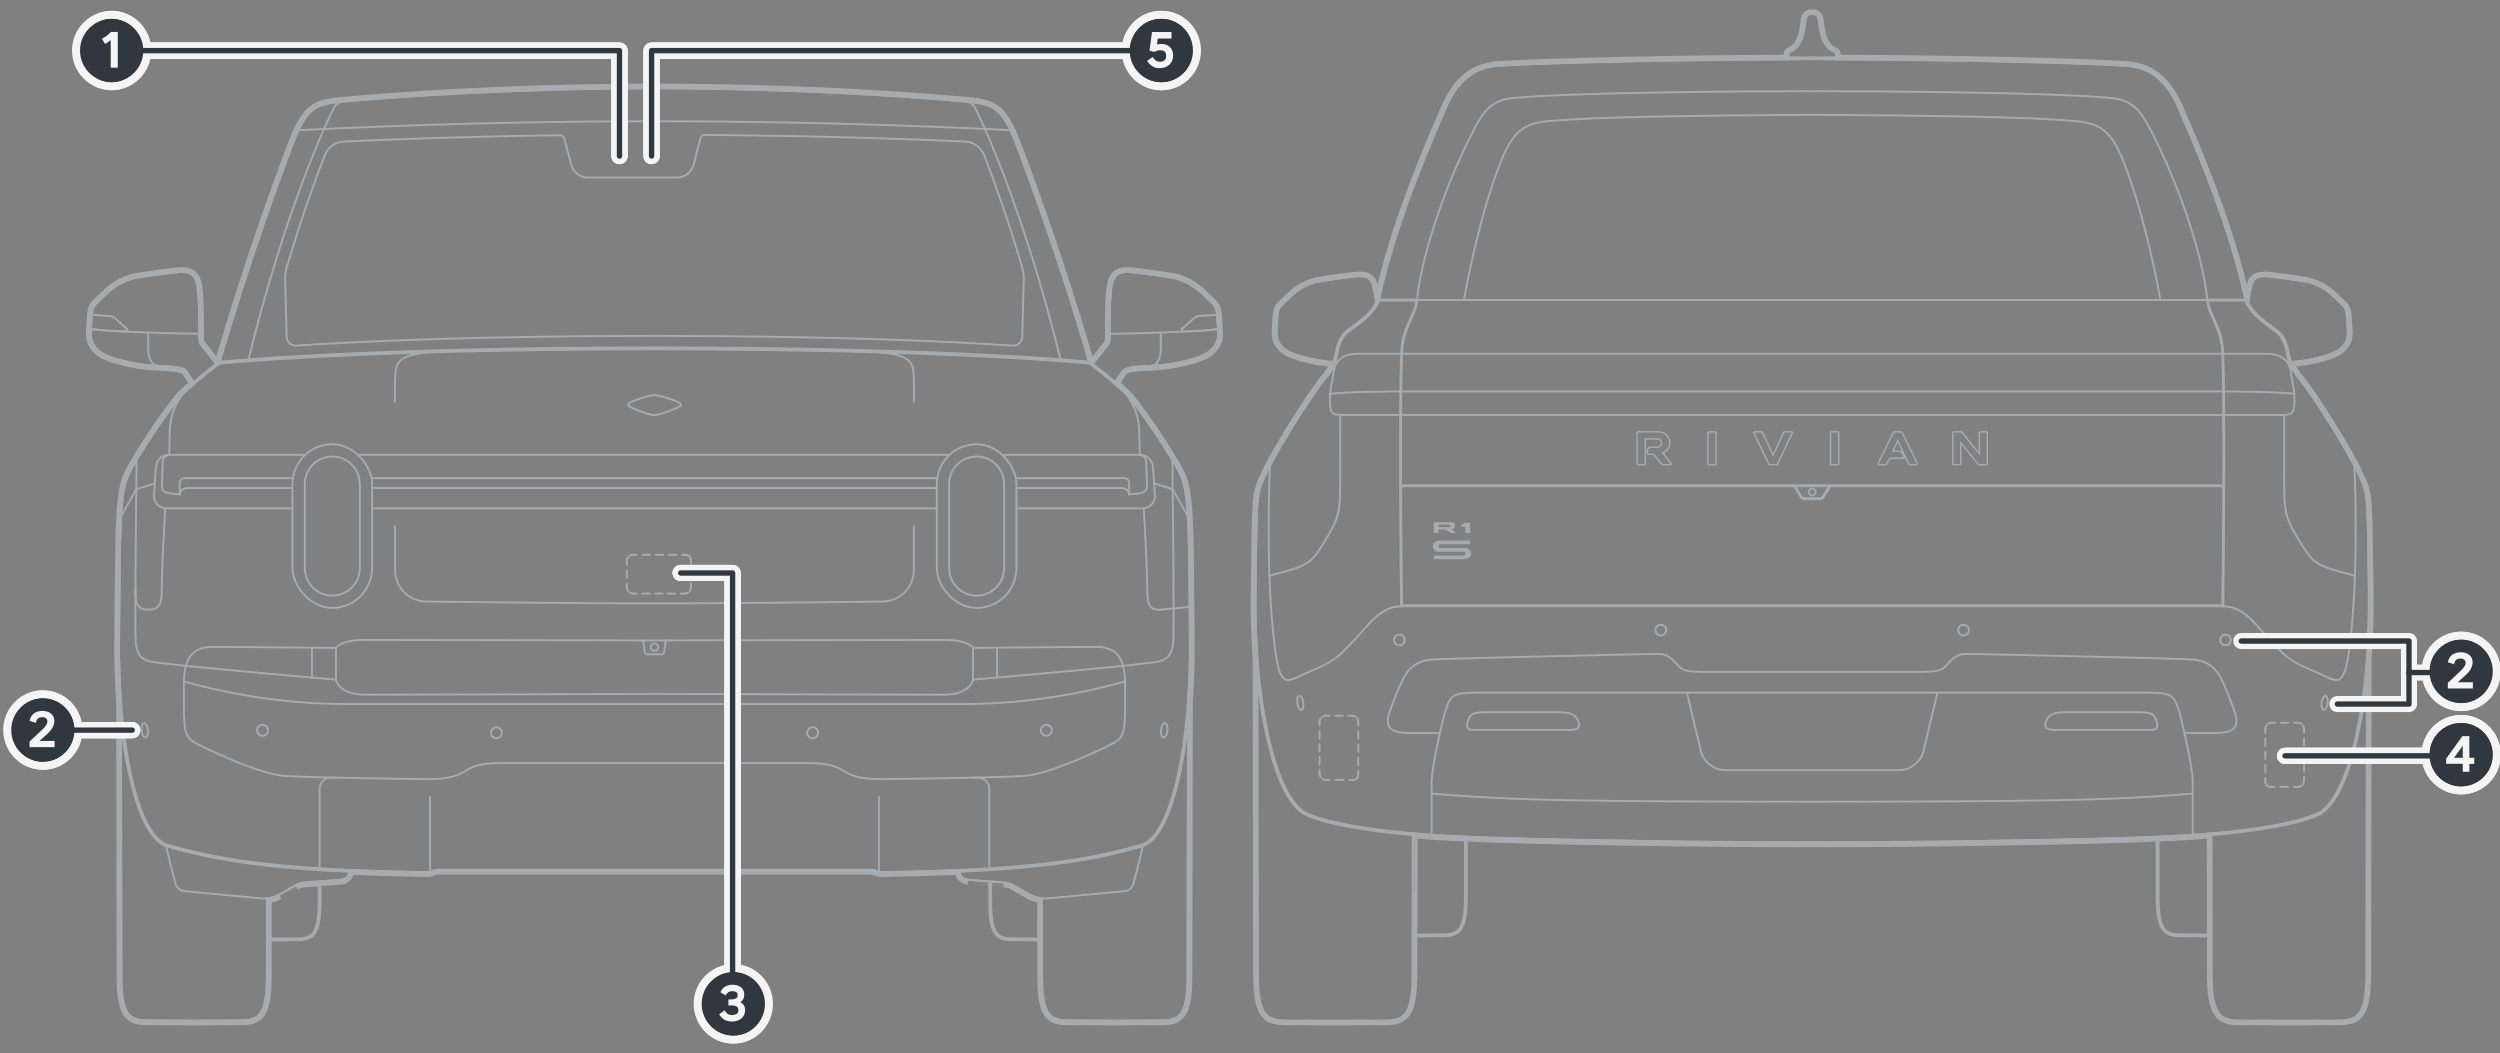 <?xml version="1.0" encoding="UTF-8"?><svg xmlns="http://www.w3.org/2000/svg" width="654" height="275.545" viewBox="0 0 654 275.545"><rect x="0" y="0" width="654" height="275.545" fill="#808080" stroke="none"/><g id="uuid-42121f3b-4cd8-457c-8ead-8fe1c3a95f85"><path d="m564.424,219.543c.002,5.142.003,13.938.003,14.693,0,9.284,1.868,10.44,6.135,10.44,1.334,0,4.37.022,7.824.04" style="fill:none; stroke:#a6abb0; stroke-miterlimit:10; stroke-width:1px;"/><path d="m383.492,218.9c-.002,5.014-.004,14.556-.004,15.345,0,9.292-1.871,10.439-6.136,10.439-1.329,0-4.364.023-7.819.044" style="fill:none; stroke:#a6abb0; stroke-miterlimit:10; stroke-width:1px;"/><path d="m376.683,191.75c-1.012,4.592-2.154,10.185-2.154,12.575v13.612" style="fill:none; stroke:#a6abb0; stroke-linecap:round; stroke-linejoin:round; stroke-width:.5px;"/><path d="m332.084,150.602c9.166-2.423,10.442-2.629,13.631-7.665,4.794-7.57,4.889-8.503,4.889-18.532,0-5.164-.032-12.956,0-15.858" style="fill:none; stroke:#a6abb0; stroke-linecap:round; stroke-linejoin:round; stroke-width:.5px;"/><line x1="370.665" y1="78.493" x2="382.966" y2="78.493" style="fill:none; stroke:#a6abb0; stroke-linecap:round; stroke-miterlimit:10; stroke-width:.5px;"/><line x1="360.704" y1="78.493" x2="370.665" y2="78.493" style="fill:none; stroke:#a6abb0; stroke-linecap:round; stroke-miterlimit:10; stroke-width:.75px;"/><path d="m349.406,94.715c-1-.058-2.032-.137-3.051-.274-4.616-.617-8.851-1.911-10.262-3.087-1.411-1.176-2.176-2.41-2.176-4.322,0-.941.147-2.382.235-4.028.088-1.647.382-2.529,1.22-3.292.975-.889,1.571-1.571,3.085-2.91,1.513-1.339,4.074-2.735,6.344-3.143s6.984-1.048,9.661-1.339c1.956-.213,3.395-.06,4.238,1.139.552.785,1.108,4.091,1.439,6.388l.007.049" style="fill:none; stroke:#a6abb0; stroke-linecap:round; stroke-linejoin:round; stroke-width:.5px;"/><path d="m385.23,190.939c-1.576,0-1.682-1.156-1.156-2.522s.946-2.102,4.414-2.102h19.022c2.522,0,4.32.271,5.15,1.892,1.007,1.967.21,2.732-1.787,2.732h-25.643Z" style="fill:none; stroke:#a6abb0; stroke-linecap:round; stroke-linejoin:round; stroke-width:.5px;"/><path d="m480.288,15.485v-1.311c0-.346-.289-.667-.762-.847-1.07-.407-2.952-1.828-3.541-6.781-.269-1.33.018-2.944-1.919-2.944-1.936,0-1.649,1.614-1.919,2.944-.589,4.953-2.472,6.374-3.541,6.781-.473.18-.762.501-.762.847v1.311" style="fill:none; stroke:#a6abb0; stroke-linecap:round; stroke-linejoin:round; stroke-width:.5px;"/><path d="m571.45,191.75c1.012,4.592,2.154,10.185,2.154,12.575,0,3.717,0,13.612,0,13.612" style="fill:none; stroke:#a6abb0; stroke-linecap:round; stroke-linejoin:round; stroke-width:.5px;"/><path d="m616.049,150.602c-9.166-2.423-10.442-2.629-13.631-7.665-4.794-7.57-4.889-8.503-4.889-18.532,0-5.164.032-12.956,0-15.858" style="fill:none; stroke:#a6abb0; stroke-linecap:round; stroke-linejoin:round; stroke-width:.5px;"/><path d="m478.782,127.055l-1.924,3.053c-.119.188-.398.343-.621.343h-2.172s-2.172,0-2.172,0c-.223,0-.502-.154-.621-.343l-1.924-3.053" style="fill:none; stroke:#a6abb0; stroke-linecap:round; stroke-linejoin:round; stroke-width:.75px;"/><line x1="577.467" y1="78.493" x2="565.167" y2="78.493" style="fill:none; stroke:#a6abb0; stroke-linecap:round; stroke-miterlimit:10; stroke-width:.5px;"/><line x1="587.429" y1="78.493" x2="577.467" y2="78.493" style="fill:none; stroke:#a6abb0; stroke-linecap:round; stroke-miterlimit:10; stroke-width:.75px;"/><polyline points="581.747 127.055 474.066 127.055 366.386 127.055" style="fill:none; stroke:#a6abb0; stroke-linecap:round; stroke-linejoin:round; stroke-width:.75px;"/><path d="m600.203,103.018s-4.113-.614-20.086-.614c-3.993,0-55.022,0-106.051,0-51.029,0-102.058,0-106.051,0-15.973,0-20.086.614-20.086.614" style="fill:none; stroke:#a6abb0; stroke-linecap:round; stroke-linejoin:round; stroke-width:.5px;"/><path d="m370.665,78.493c-.438,4.128-3.59,6.932-3.99,13.422-.555,13.337-.179,56.41-.028,66.54" style="fill:none; stroke:#a6abb0; stroke-linecap:round; stroke-linejoin:round; stroke-width:.75px;"/><path d="m577.467,78.493c-1.383-13.04-8.398-32.43-15.422-45.553-1.429-2.67-3.714-6.484-8.585-7.144-9.069-1.23-44.3-1.913-79.393-1.94-35.094.027-70.325.71-79.393,1.94-4.871.661-7.156,4.475-8.585,7.144-7.024,13.123-14.039,32.514-15.422,45.553" style="fill:none; stroke:#a6abb0; stroke-linecap:round; stroke-linejoin:round; stroke-width:.5px;"/><path d="m581.485,158.455c.151-10.13.527-53.203-.028-66.54-.4-6.49-3.552-9.294-3.99-13.422" style="fill:none; stroke:#a6abb0; stroke-linecap:round; stroke-linejoin:round; stroke-width:.75px;"/><path d="m506.836,181.177l-3.672,15.374c-.646,2.706-3.451,4.92-6.233,4.92h-22.864s-22.864,0-22.864,0c-2.782,0-5.587-2.214-6.233-4.92l-3.672-15.374" style="fill:none; stroke:#a6abb0; stroke-linecap:round; stroke-linejoin:round; stroke-width:.5px;"/><path d="m573.604,207.597c-4.059.338-14.414,1.315-34.638,1.722-13.8.278-39.349.417-64.899.417-25.55,0-51.099-.139-64.899-.417-20.224-.407-30.579-1.384-34.638-1.722" style="fill:none; stroke:#a6abb0; stroke-linecap:round; stroke-linejoin:round; stroke-width:.5px;"/><path d="m598.726,94.715c1-.058,2.032-.137,3.051-.274,4.616-.617,8.851-1.911,10.262-3.087s2.176-2.41,2.176-4.322c0-.941-.147-2.382-.235-4.028-.088-1.647-.382-2.529-1.22-3.292-.975-.889-1.571-1.571-3.085-2.91s-4.074-2.735-6.344-3.143c-2.27-.407-6.984-1.048-9.661-1.339-1.956-.213-3.395-.06-4.238,1.139-.552.785-1.108,4.091-1.439,6.388l-.007.049" style="fill:none; stroke:#a6abb0; stroke-linecap:round; stroke-linejoin:round; stroke-width:.5px;"/><path d="m562.902,190.939c1.576,0,1.682-1.156,1.156-2.522-.525-1.366-.946-2.102-4.414-2.102h-19.022c-2.522,0-4.32.271-5.15,1.892-1.007,1.967-.21,2.732,1.787,2.732h25.643Z" style="fill:none; stroke:#a6abb0; stroke-linecap:round; stroke-linejoin:round; stroke-width:.5px;"/><path d="m571.449,191.75s4.698.044,8.32,0c3.622-.044,6.36-.859,4.909-5.28-.758-2.309-2.287-6.242-3.486-8.652-1.896-3.811-4.319-5.181-8.874-5.36-8.908-.349-50.085-1.242-54.535-1.345-4.45-.103-5.295-.31-7.408,1.656-2.113,1.966-1.492,3.001-7.908,3.001-3.208,0-15.805,0-28.403,0-12.597,0-25.195,0-28.403,0-6.416,0-5.795-1.035-7.908-3.001-2.113-1.966-2.958-1.759-7.408-1.656-4.45.103-45.627.996-54.535,1.345-4.555.178-6.978,1.549-8.874,5.36-1.199,2.41-2.728,6.343-3.486,8.652-1.451,4.421,1.287,5.236,4.909,5.28s8.32,0,8.32,0" style="fill:none; stroke:#a6abb0; stroke-linecap:round; stroke-linejoin:round; stroke-width:.5px;"/><path d="m571.45,191.75c-.564-2.557-1.121-4.803-1.508-6.011-1.399-4.36-2.102-4.562-10.301-4.562-4.563,0-45.069,0-85.575,0-40.506,0-81.012,0-85.575,0-8.199,0-8.901.202-10.301,4.562-.387,1.207-.945,3.453-1.508,6.011" style="fill:none; stroke:#a6abb0; stroke-linecap:round; stroke-linejoin:round; stroke-width:.5px;"/><path d="m565.167,78.493h-.018c-.289-2.027-4.07-22.653-9.979-37.109-4.308-10.195-8.328-9.477-19.529-10.195-8.815-.565-34.752-1.072-61.575-1.132-26.823.06-52.761.567-61.575,1.132-11.2.718-15.221,0-19.529,10.195-5.908,14.456-9.69,35.082-9.979,37.109h-.018c32.511,0,149.69,0,182.201,0Z" style="fill:none; stroke:#a6abb0; stroke-linecap:round; stroke-linejoin:round; stroke-width:.5px;"/><path d="m597.008,108.555c2.694,0,2.852-.634,3.09-1.902.515-3.724-.475-6.641-.792-9.137-.186-1.468-.726-2.93-2.123-3.884-.978-.668-2.377-1.088-4.37-1.088h-118.746s-118.746,0-118.746,0c-1.993,0-3.392.42-4.37,1.088-1.398.954-1.937,2.416-2.123,3.884-.317,2.496-1.307,5.413-.792,9.137.238,1.268.396,1.902,3.09,1.902h122.942s122.942,0,122.942,0Z" style="fill:none; stroke:#a6abb0; stroke-linecap:round; stroke-linejoin:round; stroke-width:.5px;"/><path d="m366.647,158.609c-5.881,0-8.945,5.422-12.823,9.315-2.49,2.5-3.943,4.789-10.048,7.239-7.504,3.012-8.975,6.868-10.66-9.081-2.113-20.003-.891-44.295-.891-44.295" style="fill:none; stroke:#a6abb0; stroke-linecap:round; stroke-linejoin:round; stroke-width:.5px;"/><path d="m581.485,158.455c-11.798,0-60.365,0-107.419,0-47.054,0-95.621,0-107.419,0" style="fill:none; stroke:#a6abb0; stroke-linecap:round; stroke-linejoin:round; stroke-width:.75px;"/><path d="m615.907,121.787s1.223,24.292-.891,44.295c-1.685,15.949-3.156,12.093-10.66,9.081-6.104-2.45-7.557-4.739-10.048-7.239-3.878-3.893-6.942-9.315-12.823-9.315" style="fill:none; stroke:#a6abb0; stroke-linecap:round; stroke-linejoin:round; stroke-width:.5px;"/><g id="uuid-18f67d68-3c95-442f-b8f8-776feea48895"><path d="m620.691,155.844c.06,5.658-.134,11.195-.519,16.405,0,0,0,.015,0,.032-.045,19.171-.134,74.679-.134,82.236,0,5.51-.536,8.921-1.926,10.932-.517.748-1.146,1.297-1.884,1.684-1.293.678-2.842.813-4.496.813-1.2,0-3.577.016-6.461.035-1.986.013-4.211.028-6.464.04-2.223-.012-4.432-.027-6.408-.04-2.898-.019-5.292-.035-6.506-.035-1.654,0-3.203-.135-4.496-.813-.738-.387-1.367-.937-1.884-1.684-1.39-2.011-1.926-5.422-1.926-10.932,0-2.821,0-11.315-.015-21.486l-.028-13.915c-.074.006-.148.012-.222.019-.532.045-1.073.09-1.612.131-9.211.73-25.235,1.161-36.531,1.399-10.01.193-21.788.386-32.557.535-8.827.119-20.697.178-32.564.178s-23.737-.059-32.565-.178c-10.768-.148-22.546-.342-32.558-.535-11.294-.238-27.318-.668-36.526-1.399-.538-.041-1.071-.086-1.594-.13-.076-.006-.152-.013-.228-.019,0,0-.028,13.915-.028,13.915-.004,2.885-.008,5.635-.012,8.159-.01,6.376-.017,11.307-.017,13.327,0,5.51-.536,8.921-1.926,10.932-.517.748-1.146,1.297-1.884,1.684-1.293.678-2.843.813-4.496.813-1.21,0-3.586.016-6.47.035-1.983.013-4.203.028-6.455.04-2.24-.012-4.461-.027-6.444-.04-2.884-.019-5.26-.035-6.47-.035-1.654,0-3.203-.135-4.496-.813-.738-.387-1.367-.937-1.884-1.684-1.39-2.011-1.926-5.422-1.926-10.932,0-7.557-.089-63.11-.131-82.195-.388-5.285-.567-10.822-.508-16.476.049-5.64.085-7.795.125-10.184.021-1.254.043-2.571.068-4.493.168-11.971.532-12.967,2.162-16.594.092-.204.186-.415.286-.638,1.293-2.905,4.221-8.019,7.311-13.011,3.104-4.99,6.399-9.938,8.511-12.542.873-.928,1.485-1.865,1.917-2.724-.527-.045-1.062-.1-1.604-.173-4.605-.622-9.11-1.933-10.767-3.311-.842-.7-1.54-1.473-1.991-2.434-.372-.793-.553-1.665-.553-2.656,0-.607.057-1.394.119-2.242.041-.573.086-1.189.121-1.836.095-1.757.427-2.966,1.544-3.983.383-.348.705-.664,1.065-1.016.526-.516,1.116-1.094,2.035-1.904,1.629-1.438,4.345-2.929,6.829-3.383,2.3-.406,7.045-1.047,9.736-1.346,1.309-.139,2.602-.155,3.678.334.585.265,1.084.669,1.48,1.232.315.451.603,1.397.853,2.497,4.613-19.655,14.219-41.351,15.797-44.917.126-.284.191-.431.202-.457,1.621-4.257,3.481-7.3,5.568-9.434,3.083-3.131,6.532-4.175,10.159-4.425,7.042-.402,18.788-.803,33.135-1.1,12.369-.276,26.685-.467,41.612-.545v-.327c0-.365.121-.691.302-.956.275-.402.686-.665,1.092-.822.306-.119.78-.387,1.268-1.016.634-.817,1.331-2.297,1.663-5.034.043-.213.07-.442.101-.716.066-.576.145-1.706.935-2.41.492-.439,1.134-.618,1.86-.618s1.368.179,1.86.618c.79.704.868,1.834.935,2.409.032.275.059.504.114.794.32,2.661,1.017,4.14,1.651,4.957.488.629.962.897,1.256,1.012.414.155.822.414,1.097.811.19.274.309.607.309.972v.326c32.255.159,61.639.894,74.758,1.646,3.614.249,7.08,1.293,10.15,4.427,2.084,2.132,3.944,5.174,5.561,9.421.015.037.08.183.205.466,1.575,3.559,11.182,25.255,15.798,44.921.25-1.101.538-2.047.856-2.502.394-.56.894-.963,1.479-1.228,1.079-.489,2.375-.474,3.681-.334,2.701.298,7.431.94,9.737,1.347,2.477.453,5.193,1.945,6.822,3.382.919.811,1.509,1.389,2.036,1.905.359.352.681.668,1.065,1.016,1.116,1.016,1.448,2.225,1.543,3.982.035.646.079,1.261.12,1.834.061.849.118,1.637.118,2.245,0,.991-.181,1.863-.553,2.656-.451.961-1.148,1.734-1.99,2.434-1.656,1.377-6.162,2.689-10.765,3.311-.534.073-1.069.128-1.601.17.432.866,1.04,1.809,1.962,2.786,4.073,5.05,13.224,19.751,15.772,25.496.099.223.194.434.285.637,1.63,3.627,1.994,4.623,2.162,16.595.028,2.109.052,3.49.075,4.858.039,2.253.077,4.466.132,9.816Z" style="fill:none; stroke:#a6abb0; stroke-miterlimit:3; stroke-width:.5px;"/><path d="m620.441,155.846c.06,5.65-.134,11.18-.519,16.402,0,0,0,.015,0,.031-.045,19.171-.134,74.679-.134,82.237,0,5.516-.541,8.85-1.882,10.79-.494.715-1.093,1.237-1.794,1.605-1.236.648-2.732.785-4.38.785-1.201,0-3.579.016-6.463.035-1.986.013-4.211.028-6.461.04-2.223-.012-4.431-.027-6.408-.04-2.898-.019-5.293-.035-6.508-.035-1.648,0-3.144-.136-4.38-.785-.701-.368-1.3-.89-1.795-1.605-1.34-1.94-1.882-5.274-1.882-10.79,0-2.821,0-11.315-.015-21.486l-.028-14.187c-.163.014-.327.027-.492.041-.532.045-1.072.09-1.611.131-9.203.73-25.219,1.161-36.516,1.398-10.01.193-21.787.386-32.555.535-8.825.119-20.694.178-32.561.178s-23.736-.059-32.561-.178c-10.767-.148-22.545-.342-32.557-.535-11.296-.238-27.312-.668-36.512-1.398-.537-.041-1.068-.086-1.592-.13-.167-.014-.333-.028-.499-.042,0,0-.028,14.186-.028,14.186-.004,2.885-.008,5.635-.012,8.159-.01,6.375-.017,11.307-.017,13.327,0,5.516-.541,8.85-1.882,10.79-.494.715-1.093,1.237-1.795,1.605-1.236.648-2.732.785-4.38.785-1.211,0-3.588.016-6.472.035-1.983.013-4.203.028-6.452.04-2.24-.012-4.461-.027-6.444-.04-2.883-.019-5.261-.035-6.472-.035-1.648,0-3.144-.136-4.38-.785-.701-.368-1.3-.89-1.795-1.605-1.34-1.94-1.882-5.274-1.882-10.79,0-7.558-.089-63.11-.131-82.213-.388-5.278-.567-10.808-.507-16.456.049-5.639.085-7.793.125-10.182.021-1.254.043-2.572.068-4.494.168-11.967.533-12.918,2.14-16.495.092-.204.187-.415.286-.639,1.285-2.888,4.205-7.99,7.295-12.981,3.104-4.99,6.392-9.926,8.481-12.503,1.005-1.068,1.672-2.15,2.118-3.115-.641-.05-1.293-.113-1.954-.201-4.608-.622-9.045-1.929-10.64-3.255-.825-.686-1.494-1.432-1.924-2.348-.354-.755-.529-1.591-.529-2.55,0-.596.056-1.372.118-2.224.041-.573.086-1.191.121-1.841.093-1.73.417-2.859,1.462-3.811.387-.352.712-.67,1.072-1.023.526-.515,1.112-1.089,2.025-1.895,1.601-1.412,4.276-2.88,6.707-3.324,2.293-.405,7.033-1.045,9.718-1.344,1.304-.138,2.538-.146,3.548.313.545.247,1.008.622,1.378,1.147.394.564.753,1.996,1.046,3.521,4.497-19.913,14.429-42.348,16.038-45.984.128-.288.194-.439.207-.47,1.613-4.236,3.457-7.246,5.512-9.347,3.028-3.076,6.414-4.104,9.995-4.351,7.038-.402,18.78-.803,33.126-1.1,12.436-.278,26.841-.469,41.856-.546v-.575c0-.309.102-.586.259-.815.239-.348.602-.585.977-.731.347-.135.858-.429,1.375-1.096.67-.863,1.378-2.39,1.711-5.139.045-.225.073-.464.104-.737.07-.607.148-1.624.853-2.252.433-.386,1.008-.555,1.694-.555s1.261.169,1.694.555c.704.628.783,1.644.853,2.251.031.273.06.512.114.795.323,2.691,1.032,4.218,1.702,5.081.517.666,1.028.961,1.366,1.093.382.143.742.376.98.719.164.237.264.52.264.829v.575c32.351.156,61.847.893,74.991,1.647,3.572.246,6.973,1.274,9.989,4.352,2.053,2.1,3.897,5.109,5.508,9.34.014.036.081.186.208.473,1.606,3.629,11.54,26.065,16.039,45.987.293-1.526.652-2.958,1.048-3.525.368-.523.833-.897,1.378-1.144,1.014-.459,2.251-.452,3.551-.314,2.698.298,7.422.939,9.72,1.344,2.426.444,5.102,1.911,6.702,3.324.914.807,1.5,1.381,2.026,1.896.359.352.684.67,1.071,1.022,1.045.952,1.368,2.081,1.462,3.811.035.649.08,1.266.121,1.838.061.853.118,1.63.118,2.227,0,.959-.175,1.794-.529,2.55-.43.917-1.099,1.662-1.924,2.348-1.595,1.326-6.033,2.633-10.639,3.255-.651.089-1.305.152-1.95.197.448.973,1.11,2.062,2.151,3.163,4.061,5.035,13.2,19.717,15.738,25.441.099.223.194.435.286.638,1.607,3.577,1.972,4.528,2.14,16.496.028,2.109.052,3.491.075,4.859.039,2.252.077,4.465.132,9.815Z" style="fill:none; stroke:#a6abb0; stroke-miterlimit:3; stroke-width:.5px;"/><path d="m620.191,155.849c.06,5.643-.134,11.166-.519,16.4,0,0,0,.015,0,.031-.045,19.171-.134,74.679-.134,82.237,0,5.521-.546,8.78-1.837,10.648-.471.682-1.04,1.177-1.705,1.526-1.178.618-2.622.756-4.264.756-1.202,0-3.581.016-6.464.035-1.986.013-4.211.028-6.458.04-2.223-.012-4.431-.027-6.407-.04-2.897-.019-5.293-.035-6.509-.035-1.642,0-3.086-.138-4.264-.756-.665-.349-1.234-.844-1.705-1.526-1.291-1.868-1.837-5.127-1.837-10.648,0-2.821,0-11.315-.015-21.487l-.029-14.458c-.252.021-.507.042-.763.064-.532.045-1.071.09-1.609.131-9.194.729-25.203,1.16-36.501,1.397-10.009.193-21.787.386-32.554.535-8.824.119-20.691.178-32.557.178s-23.734-.059-32.558-.178c-10.767-.148-22.544-.342-32.555-.535-11.297-.238-27.306-.668-36.498-1.397-.535-.041-1.066-.085-1.59-.13-.258-.022-.514-.044-.769-.065,0,0-.029,14.458-.029,14.457-.004,2.885-.008,5.635-.012,8.159-.01,6.375-.017,11.307-.017,13.328,0,5.521-.546,8.78-1.837,10.648-.471.682-1.04,1.177-1.705,1.526-1.178.618-2.622.756-4.264.756-1.212,0-3.591.016-6.473.035-1.983.013-4.203.028-6.449.04-2.24-.012-4.46-.027-6.443-.04-2.883-.019-5.262-.035-6.473-.035-1.642,0-3.086-.138-4.264-.756-.665-.349-1.234-.844-1.705-1.526-1.291-1.868-1.837-5.127-1.837-10.648,0-7.558-.089-63.111-.132-82.232-.387-5.271-.566-10.794-.506-16.435.049-5.638.085-7.792.125-10.18.021-1.254.043-2.572.068-4.495.168-11.964.534-12.87,2.118-16.396.092-.204.187-.416.286-.64,1.278-2.87,4.19-7.96,7.279-12.95,3.104-4.99,6.385-9.914,8.45-12.463,1.141-1.213,1.855-2.443,2.308-3.51-.751-.053-1.517-.122-2.293-.226-4.612-.623-8.98-1.925-10.514-3.2-.809-.672-1.448-1.39-1.858-2.262-.337-.718-.506-1.517-.506-2.444,0-.585.056-1.351.117-2.206.041-.573.086-1.193.121-1.845.092-1.703.407-2.753,1.381-3.64.391-.355.719-.677,1.078-1.029.525-.514,1.107-1.085,2.016-1.886,1.572-1.387,4.207-2.831,6.585-3.266,2.286-.403,7.02-1.043,9.701-1.341,1.299-.138,2.474-.137,3.419.292.505.229.933.575,1.276,1.063.467.669.9,2.719,1.224,4.662,4.348-20.18,14.651-43.454,16.294-47.167.13-.294.199-.449.212-.482,1.605-4.215,3.433-7.192,5.457-9.261,2.974-3.021,6.296-4.033,9.832-4.277,7.033-.401,18.772-.803,33.118-1.1,12.503-.279,26.997-.471,42.101-.547v-.824c0-.252.083-.481.215-.674.202-.295.517-.506.861-.639.387-.15.936-.472,1.482-1.176.705-.909,1.426-2.483,1.758-5.243.047-.237.076-.486.108-.757.074-.639.152-1.543.771-2.094.374-.333.882-.491,1.528-.491s1.154.158,1.527.491c.619.551.697,1.454.771,2.093.031.271.06.521.114.796.327,2.721,1.047,4.295,1.752,5.204.546.704,1.095,1.025,1.476,1.174.349.131.661.338.862.628.138.199.22.433.22.687v.824c32.448.154,62.056.893,75.224,1.647,3.529.243,6.866,1.255,9.827,4.278,2.022,2.068,3.85,5.045,5.455,9.259.013.033.082.188.211.481,1.64,3.705,11.943,26.977,16.294,47.162.322-1.922.756-3.985,1.226-4.658.342-.486.772-.831,1.276-1.06.948-.43,2.127-.431,3.42-.293,2.694.298,7.413.938,9.702,1.342,2.375.435,5.01,1.878,6.581,3.265.909.802,1.492,1.373,2.017,1.887.359.352.687.673,1.078,1.028.974.887,1.288,1.937,1.38,3.639.035.651.08,1.27.121,1.843.062.857.117,1.624.117,2.209,0,.927-.169,1.726-.506,2.444-.409.872-1.049,1.59-1.857,2.262-1.533,1.275-5.903,2.577-10.513,3.2-.764.104-1.534.173-2.29.219.456,1.073,1.165,2.315,2.329,3.545,4.049,5.02,13.175,19.684,15.704,25.385.099.224.195.436.286.639,1.585,3.527,1.95,4.433,2.118,16.397.028,2.11.052,3.492.076,4.86.039,2.252.077,4.464.132,9.813Z" style="fill:none; stroke:#a6abb0; stroke-miterlimit:3; stroke-width:.5px;"/><path d="m619.941,155.852c.06,5.636-.134,11.152-.52,16.397,0,0,0,.015,0,.03-.045,19.171-.134,74.68-.134,82.238,0,5.526-.552,8.709-1.793,10.505-.449.649-.987,1.117-1.615,1.446-1.121.588-2.511.727-4.148.727-1.203,0-3.583.016-6.466.035-1.986.013-4.21.028-6.455.04-2.223-.012-4.431-.027-6.407-.04-2.897-.019-5.294-.035-6.511-.035-1.637,0-3.027-.139-4.148-.727-.629-.33-1.167-.797-1.615-1.446-1.241-1.796-1.793-4.979-1.793-10.505,0-2.821,0-11.315-.015-21.487l-.029-14.728c-.341.027-.686.056-1.033.086-.532.045-1.071.09-1.608.131-9.186.728-25.187,1.159-36.486,1.397-10.009.193-21.786.386-32.552.535-8.822.119-20.688.178-32.554.178s-23.732-.059-32.554-.178c-10.767-.148-22.543-.342-32.553-.535-11.299-.238-27.3-.668-36.485-1.397-.534-.04-1.064-.085-1.588-.13-.349-.03-.695-.059-1.04-.087,0,0-.029,14.728-.029,14.728-.004,2.885-.008,5.635-.012,8.159-.01,6.375-.017,11.307-.017,13.328,0,5.526-.552,8.709-1.793,10.505-.449.649-.987,1.117-1.615,1.446-1.121.588-2.511.727-4.148.727-1.213,0-3.593.016-6.475.035-1.983.013-4.203.028-6.446.04-2.24-.012-4.46-.027-6.443-.04-2.882-.019-5.262-.035-6.475-.035-1.637,0-3.027-.139-4.148-.727-.629-.33-1.167-.797-1.615-1.446-1.241-1.796-1.793-4.979-1.793-10.505,0-7.558-.089-63.111-.133-82.25-.387-5.264-.565-10.78-.506-16.415.049-5.638.085-7.79.125-10.178.021-1.254.043-2.572.069-4.495.168-11.96.534-12.821,2.096-16.297.091-.204.187-.416.287-.64,1.27-2.853,4.174-7.93,7.263-12.92,3.104-4.99,6.378-9.902,8.42-12.424,1.281-1.361,2.035-2.746,2.488-3.907-.859-.056-1.734-.128-2.622-.248-4.615-.623-8.915-1.92-10.388-3.144-.792-.658-1.403-1.348-1.791-2.176-.319-.68-.482-1.442-.482-2.337,0-.574.055-1.329.117-2.188.041-.573.086-1.195.122-1.85.09-1.675.396-2.646,1.299-3.468.395-.359.726-.684,1.085-1.035.524-.514,1.102-1.08,2.006-1.878,1.543-1.362,4.138-2.781,6.463-3.207,2.279-.402,7.007-1.041,9.684-1.339,1.293-.137,2.41-.128,3.289.271.465.211.858.528,1.175.978.527.755,1.035,3.522,1.369,5.73.091-.227.151-.429.186-.605,4.27-20.276,14.737-43.922,16.396-47.672.133-.302.205-.463.217-.494,1.597-4.194,3.409-7.137,5.401-9.175,2.92-2.966,6.177-3.962,9.668-4.202,7.029-.401,18.764-.802,33.109-1.099,12.57-.281,27.153-.473,42.345-.548v-1.073c0-.195.064-.376.171-.532.165-.241.433-.426.745-.547.427-.166,1.014-.514,1.589-1.255.741-.955,1.473-2.576,1.806-5.347.05-.249.08-.509.111-.777.077-.671.156-1.461.689-1.936.315-.28.756-.428,1.361-.428s1.047.148,1.361.428c.533.475.611,1.265.689,1.935.031.269.061.529.114.797.33,2.752,1.062,4.373,1.803,5.328.575.741,1.161,1.089,1.586,1.254.317.119.58.299.744.536.111.161.175.346.175.545v1.073c32.544.151,62.265.892,75.457,1.648,3.487.241,6.76,1.236,9.666,4.203,1.991,2.036,3.804,4.98,5.401,9.175.011.03.083.191.215.491,1.656,3.742,12.126,27.394,16.398,47.676.034.172.094.373.185.599.332-2.187.841-4.969,1.371-5.727.316-.449.71-.765,1.175-.976.883-.4,2.003-.409,3.289-.272,2.691.297,7.404.937,9.685,1.339,2.323.425,4.918,1.845,6.461,3.207.904.798,1.483,1.365,2.007,1.879.359.351.69.676,1.084,1.035.903.822,1.208,1.793,1.299,3.468.035.654.08,1.275.121,1.847.062.86.117,1.617.117,2.191,0,.895-.163,1.657-.482,2.337-.388.828-.999,1.518-1.791,2.176-1.472,1.224-5.773,2.521-10.387,3.144-.874.119-1.758.191-2.62.237.458,1.165,1.205,2.567,2.499,3.932,4.036,5.005,13.151,19.65,15.67,25.33.1.224.195.437.287.64,1.562,3.476,1.928,4.337,2.096,16.298.028,2.11.052,3.493.076,4.861.039,2.251.077,4.463.132,9.811Z" style="fill:none; stroke:#a6abb0; stroke-miterlimit:3; stroke-width:.5px;"/></g><path d="m619.691,155.854c.059,5.628-.133,11.137-.52,16.394v.03c-.045,19.171-.134,74.68-.134,82.238,0,11.063-2.227,12.429-7.306,12.429-2.035,0-7.425.045-12.919.074-5.48-.03-10.87-.074-12.919-.074-5.079,0-7.306-1.366-7.306-12.429,0-2.821,0-11.316-.015-21.488l-.03-14.998c-.95.074-1.93.163-2.911.238-9.177.728-25.17,1.158-36.471,1.396-10.008.193-21.785.386-32.551.535-8.821.119-20.686.178-32.551.178s-23.73-.059-32.551-.178c-10.766-.148-22.542-.342-32.551-.535-11.301-.238-27.294-.668-36.471-1.396-.98-.074-1.945-.163-2.896-.238l-.03,14.998c-.015,10.172-.03,18.666-.03,21.488,0,11.063-2.227,12.429-7.306,12.429-2.049,0-7.425.045-12.919.074-5.494-.03-10.87-.074-12.919-.074-5.079,0-7.306-1.366-7.306-12.429,0-7.559-.089-63.112-.133-82.268-.386-5.257-.564-10.766-.505-16.394.074-8.598.119-9.088.193-14.672.178-12.667.579-12.83,2.361-16.84,1.262-2.836,4.158-7.9,7.247-12.89,3.103-4.99,6.37-9.89,8.39-12.385,1.426-1.515,2.213-3.059,2.658-4.306-.965-.059-1.945-.134-2.94-.267-4.618-.624-8.85-1.916-10.261-3.089-1.411-1.173-2.183-2.406-2.183-4.321,0-.936.149-2.376.238-4.024.089-1.648.386-2.539,1.218-3.297.98-.891,1.574-1.574,3.089-2.911,1.515-1.337,4.069-2.732,6.341-3.148,2.272-.401,6.994-1.039,9.667-1.336,1.96-.208,3.386-.059,4.232,1.143.549.787,1.114,4.098,1.441,6.385v.045c.312-.549.49-1.025.564-1.396,4.604-21.859,16.424-47.653,16.602-48.128,1.589-4.173,3.386-7.083,5.346-9.088,2.866-2.911,6.059-3.891,9.504-4.128,7.024-.401,18.756-.802,33.1-1.099,12.637-.282,27.309-.475,42.59-.549v-1.322c0-.356.297-.668.757-.846,1.07-.416,2.955-1.841,3.549-6.786.267-1.336-.015-2.94,1.916-2.94s1.648,1.604,1.916,2.94c.594,4.945,2.48,6.371,3.549,6.786.475.178.757.49.757.846v1.322c32.64.148,62.473.891,75.69,1.648,3.445.238,6.653,1.218,9.504,4.128,1.96,2.005,3.757,4.915,5.346,9.088.178.475,11.999,26.269,16.602,48.128.074.371.253.846.564,1.396v-.045c.327-2.287.891-5.598,1.44-6.385.847-1.203,2.287-1.351,4.232-1.143,2.688.297,7.395.936,9.667,1.336,2.272.416,4.826,1.812,6.341,3.148,1.515,1.336,2.109,2.02,3.089,2.911.832.757,1.129,1.648,1.218,3.297.089,1.648.237,3.089.237,4.024,0,1.916-.772,3.148-2.183,4.321-1.411,1.173-5.643,2.465-10.261,3.089-.98.134-1.975.208-2.94.253.015.059.045.104.059.163.46,1.218,1.232,2.718,2.599,4.158,4.024,4.99,13.127,19.617,15.637,25.274,1.782,4.009,2.183,4.173,2.361,16.84.074,5.584.119,6.074.208,14.672Z" style="fill:none; stroke:#a6abb0; stroke-miterlimit:3; stroke-width:.5px;"/><g id="uuid-a77585a6-b7b0-46fb-9c69-53bfa1643995"><path d="m341.873,213.327c6.093,2.602,16.905,4.312,30.586,5.39,9.192.724,25.202,1.165,36.492,1.392,10.018.202,21.793.384,32.555.533,8.821.122,20.691.183,32.56.183,11.869,0,23.739-.061,32.56-.183,10.762-.149,22.538-.331,32.555-.533,11.29-.227,27.3-.668,36.492-1.392,13.681-1.078,24.493-2.787,30.586-5.39,1.3-.555,2.506-1.596,3.616-3.014,3.583-4.576,6.415-13.402,8.2-24.359,1.456-8.939,2.224-19.353,2.115-30.157-.058-5.78-.093-7.894-.133-10.352-.02-1.202-.04-2.486-.066-4.322-.167-11.957-.537-12.873-2.111-16.384-.092-.206-.188-.42-.288-.646-2.532-5.71-11.665-20.376-15.737-25.423-.897-.949-1.529-1.916-1.978-2.803-.767-1.517-1.001-2.804-1.107-3.392-.014-.077-.027-.149-.039-.207-.401-1.975-1.099-4.505-3.22-6-1.509-1.064-2.46-1.783-4.209-3.25-2.215-1.857-3.187-3.694-3.384-4.629-4.29-20.375-14.816-44.124-16.423-47.75-.121-.272-.184-.417-.196-.446-1.614-4.227-3.441-7.198-5.461-9.26-2.965-3.027-6.298-4.048-9.831-4.278-14.065-.809-46.921-1.591-81.941-1.663-35.018.072-67.874.854-81.943,1.663-3.53.23-6.862,1.251-9.828,4.278-2.02,2.062-3.847,5.033-5.46,9.258-.013.031-.076.175-.197.448-1.607,3.626-12.133,27.376-16.423,47.75-.197.935-1.169,2.772-3.384,4.629-1.749,1.467-2.7,2.186-4.209,3.25-2.121,1.495-2.819,4.025-3.22,6-.012.059-.025.13-.039.207-.107.588-.34,1.875-1.107,3.392-.449.887-1.08,1.854-2.004,2.832-4.046,5.017-13.179,19.683-15.711,25.393-.1.226-.196.44-.288.646-1.574,3.51-1.943,4.427-2.111,16.384-.026,1.836-.047,3.12-.066,4.322-.04,2.459-.074,4.572-.133,10.352-.109,10.803.659,21.218,2.115,30.157,1.785,10.957,4.617,19.783,8.2,24.359,1.11,1.417,2.316,2.458,3.616,3.014Z" style="fill:none; stroke:#a6abb0; stroke-linecap:round; stroke-linejoin:round; stroke-width:.5px;"/><path d="m341.971,213.097c6.051,2.584,16.824,4.292,30.507,5.37,9.184.723,25.187,1.164,36.478,1.391,10.017.202,21.792.384,32.554.533,8.82.122,20.689.183,32.557.183,11.868,0,23.737-.061,32.557-.183,10.762-.149,22.537-.331,32.554-.533,11.291-.227,27.294-.668,36.478-1.391,13.683-1.078,24.456-2.786,30.507-5.37,1.249-.533,2.423-1.541,3.517-2.938,3.541-4.522,6.366-13.293,8.15-24.245,1.454-8.923,2.221-19.323,2.112-30.114-.058-5.779-.093-7.893-.133-10.351-.02-1.202-.04-2.487-.066-4.323-.167-11.953-.537-12.825-2.089-16.285-.092-.206-.188-.42-.289-.647-2.522-5.688-11.644-20.336-15.69-25.352-.915-.969-1.561-1.955-2.019-2.862-.784-1.55-1.022-2.866-1.13-3.461-.014-.078-.027-.147-.038-.202-.401-1.974-1.086-4.412-3.119-5.845-1.515-1.068-2.471-1.791-4.226-3.263-2.242-1.88-3.256-3.762-3.468-4.769-4.284-20.346-14.799-44.072-16.407-47.701-.124-.28-.19-.43-.201-.458-1.606-4.206-3.417-7.144-5.406-9.175-2.911-2.972-6.179-3.976-9.667-4.203-14.058-.809-46.908-1.591-81.926-1.663-35.017.072-67.867.854-81.927,1.663-3.487.227-6.754,1.232-9.665,4.203-1.989,2.031-3.8,4.968-5.406,9.175-.011.028-.077.178-.201.458-1.608,3.628-12.123,27.355-16.407,47.701-.212,1.006-1.226,2.889-3.468,4.769-1.755,1.471-2.711,2.195-4.226,3.263-2.034,1.433-2.718,3.871-3.119,5.845-.011.055-.024.124-.038.202-.108.595-.346,1.911-1.13,3.461-.458.906-1.104,1.893-2.032,2.877-4.034,5.001-13.155,19.649-15.677,25.337-.101.227-.197.441-.289.647-1.551,3.46-1.921,4.332-2.089,16.285-.026,1.836-.047,3.121-.066,4.323-.04,2.458-.074,4.571-.133,10.351-.109,10.791.658,21.191,2.112,30.114,1.784,10.952,4.609,19.723,8.15,24.245,1.094,1.397,2.268,2.405,3.517,2.938Z" style="fill:none; stroke:#a6abb0; stroke-linecap:round; stroke-linejoin:round; stroke-width:.5px;"/></g><path d="m506.62,220.141c10.762-.149,22.536-.331,32.552-.533,11.292-.227,27.288-.668,36.463-1.39,13.685-1.078,24.42-2.785,30.429-5.351,5.083-2.171,9.186-12.672,11.519-26.993,1.451-8.908,2.217-19.293,2.109-30.071-.087-8.606-.121-9.082-.199-14.673-.177-12.67-.583-12.836-2.356-16.834-2.512-5.666-11.622-20.295-15.644-25.282h0c-2.739-2.897-3.111-5.962-3.25-6.646-.401-1.973-1.072-4.319-3.018-5.691-1.52-1.072-2.483-1.8-4.243-3.275-2.27-1.903-3.325-3.831-3.552-4.909-4.604-21.865-16.419-47.653-16.597-48.121-1.598-4.186-3.393-7.09-5.351-9.089-2.857-2.916-6.06-3.904-9.503-4.129-14.051-.809-46.896-1.59-81.911-1.662h0c-35.015.072-67.86.854-81.911,1.662-3.443.225-6.646,1.212-9.503,4.129-1.958,1.999-3.753,4.903-5.351,9.089-.178.468-11.994,26.256-16.597,48.121-.227,1.078-1.282,3.005-3.552,4.909-1.76,1.476-2.722,2.204-4.243,3.275-1.946,1.372-2.617,3.718-3.018,5.691-.139.684-.512,3.749-3.25,6.646h0c-4.022,4.986-13.131,19.615-15.644,25.282-1.773,3.998-2.179,4.164-2.356,16.834-.078,5.591-.112,6.067-.199,14.673-.109,10.778.657,21.164,2.109,30.071,2.333,14.321,6.436,24.822,11.519,26.993,6.008,2.566,16.743,4.273,30.429,5.351,9.175.723,25.171,1.163,36.463,1.39,10.016.202,21.791.384,32.552.533,8.818.122,20.686.183,32.553.183,11.868,0,23.735-.061,32.553-.183Z" style="fill:none; stroke:#a6abb0; stroke-linecap:round; stroke-linejoin:round; stroke-width:.5px;"/><path d="m448.744,113.154v8.222s-1.761,0-1.761,0v-8.222s1.761,0,1.761,0m0-.375h-1.762c-.099,0-.195.039-.265.11-.07.07-.11.166-.11.265v8.222c0,.207.168.375.375.375h1.762c.099,0,.195-.039.265-.11.07-.07.11-.166.11-.265v-8.222c0-.207-.168-.375-.375-.375h0Z" style="fill:#a6abb0; stroke-width:0px;"/><path d="m433.669,113.154c2.02,0,2.96,1.351,2.96,2.737,0,1.269-.716,2.114-2.008,2.408l2.42,3.077h-2.161l-1.739-2.22c-.282-.364-.623-.517-1.081-.517h-.979v-.515c0-.618.347-.965.965-.965h1.365c.987,0,1.457-.482,1.457-1.269,0-.775-.47-1.257-1.457-1.257h-3.207v6.742s-1.761,0-1.761,0v-8.222s5.227,0,5.227,0m0-.375h-5.227c-.099,0-.195.039-.265.11-.07.07-.11.166-.11.265v8.222c0,.207.168.375.375.375h1.762c.099,0,.195-.039.265-.11.07-.07.11-.166.11-.265v-6.367s2.831,0,2.831,0c.969,0,1.082.503,1.082.882,0,.384-.112.894-1.082.894h-1.365c-.827,0-1.34.514-1.34,1.34v.515c0,.207.168.375.375.375h.979c.353,0,.58.108.784.371l1.74,2.221c.071.091.18.144.295.144h2.161c.144,0,.275-.082.337-.211.063-.129.046-.283-.042-.396l-2.082-2.648c1.121-.441,1.751-1.366,1.751-2.606,0-1.499-1.044-3.112-3.335-3.112h0Z" style="fill:#a6abb0; stroke-width:0px;"/><path d="m468.703,113.154h.005m-.005,0l-3.923,8.222h-1.879l-3.924-8.222h1.879l2.984,6.366,2.983-6.366h1.879m.005-.375h-1.884c-.146,0-.278.084-.34.216l-2.644,5.642-2.644-5.642c-.062-.132-.194-.216-.34-.216h-1.879c-.129,0-.249.066-.317.175-.069.109-.077.245-.021.362l3.924,8.222c.062.13.194.214.339.214h1.879c.145,0,.276-.083.339-.214l3.908-8.19c.034-.056.054-.122.054-.193,0-.207-.165-.375-.373-.375h0Zm-.005.75h.005-.005Z" style="fill:#a6abb0; stroke-width:0px;"/><path d="m480.823,113.154v8.222s-1.761,0-1.761,0v-8.222s1.761,0,1.761,0m0-.375h-1.762c-.099,0-.195.039-.265.11-.07.07-.11.166-.11.265v8.222c0,.207.168.375.375.375h1.762c.099,0,.195-.039.265-.11.07-.07.11-.166.11-.265v-8.222c0-.207-.168-.375-.375-.375h0Z" style="fill:#a6abb0; stroke-width:0px;"/><path d="m497.391,113.154l4.041,8.222h-1.879l-3.101-6.425-1.562,3.242h1.562c.54,0,.905.223,1.128.705l.364.775h-3.054c-.493,0-.822.2-1.034.646l-.505,1.057h-1.879l4.04-8.222h1.88m0-.375h-1.88c-.143,0-.274.081-.337.21l-4.04,8.222c-.057.116-.05.254.018.364s.189.177.318.177h1.879c.144,0,.276-.083.338-.213l.505-1.057c.148-.312.342-.433.695-.433h3.054c.128,0,.248-.066.317-.174.037-.059.057-.125.058-.193l.897,1.858c.063.13.194.212.338.212h1.879c.13,0,.25-.067.318-.177s.075-.247.018-.364l-4.041-8.222c-.063-.128-.194-.21-.337-.21h0Zm-1.905,5.039l.965-2.003,1.22,2.529c-.291-.349-.7-.525-1.221-.525h-.965Z" style="fill:#a6abb0; stroke-width:0px;"/><path d="m519.69,113.154v8.222s-2.02,0-2.02,0l-4.922-6.108v6.108s-1.703,0-1.703,0v-8.222s2.02,0,2.02,0l4.922,6.108v-6.108s1.703,0,1.703,0m0-.375h-1.703c-.099,0-.195.039-.265.11-.07.07-.11.166-.11.265v5.045s-4.255-5.28-4.255-5.28c-.071-.088-.179-.14-.292-.14h-2.021c-.099,0-.195.039-.265.11-.07.07-.11.166-.11.265v8.222c0,.207.168.375.375.375h1.703c.099,0,.195-.039.265-.11.07-.07.11-.166.11-.265v-5.045s4.255,5.28,4.255,5.28c.071.088.179.14.292.14h2.02c.099,0,.195-.039.265-.11.07-.07.11-.166.11-.265v-8.222c0-.207-.168-.375-.375-.375h0Z" style="fill:#a6abb0; stroke-width:0px;"/><path d="m379.698,138.508c.528,0,.955-.428.955-.955,0-.518-.42-.937-.937-.937h-4.649v2.807h1.27v-.914h1.713l1.507.914h1.172v-.283l-1.03-.631Zm-3.361-.644v-.605h2.794c.167,0,.309.142.309.296,0,.167-.142.309-.309.309h-2.794Z" style="fill:#a6abb0; stroke-width:0px;"/><polygon points="382.221 137.812 382.221 137.383 383.202 136.724 384.6 136.724 384.6 139.42 383.309 139.42 383.309 137.812 382.221 137.812" style="fill:#a6abb0; stroke-width:0px;"/><path d="m376.839,142.372c-.275,0-.497.223-.497.497s.223.497.497.497h6.471c.847,0,1.533.654,1.533,1.46s-.686,1.46-1.533,1.46h-8.244v-.962h7.764c.275,0,.497-.223.497-.497s-.223-.497-.497-.497h-6.471c-.847,0-1.533-.654-1.533-1.46s.686-1.46,1.533-1.46h8.244v.962h-7.764Z" style="fill:#a6abb0; stroke-width:0px;"/><circle cx="474.066" cy="128.711" r=".873" style="fill:none; stroke:#a6abb0; stroke-linecap:round; stroke-linejoin:round; stroke-width:.5px;"/><circle cx="434.48" cy="164.841" r="1.39" style="fill:none; stroke:#a6abb0; stroke-linecap:round; stroke-linejoin:round; stroke-width:.5px;"/><circle cx="513.652" cy="164.841" r="1.39" style="fill:none; stroke:#a6abb0; stroke-linecap:round; stroke-linejoin:round; stroke-width:.5px;"/><circle cx="366.083" cy="167.415" r="1.39" style="fill:none; stroke:#a6abb0; stroke-linecap:round; stroke-linejoin:round; stroke-width:.5px;"/><ellipse cx="340.169" cy="183.887" rx=".786" ry="1.858" transform="translate(-22.341 49.292) rotate(-8.025)" style="fill:none; stroke:#a6abb0; stroke-linecap:round; stroke-linejoin:round; stroke-width:.5px;"/><circle cx="582.205" cy="167.415" r="1.39" style="fill:none; stroke:#a6abb0; stroke-linecap:round; stroke-linejoin:round; stroke-width:.5px;"/><ellipse cx="608.119" cy="183.887" rx="1.858" ry=".786" transform="translate(341.132 760.378) rotate(-81.975)" style="fill:none; stroke:#a6abb0; stroke-linecap:round; stroke-linejoin:round; stroke-width:.5px;"/><line x1="345.192" y1="188.859" x2="345.192" y2="189.859" style="fill:none; stroke:#a6abb0; stroke-linecap:round; stroke-linejoin:round; stroke-width:.5px;"/><line x1="345.192" y1="191.301" x2="345.192" y2="200.671" style="fill:none; stroke:#a6abb0; stroke-dasharray:0 0 1.922 1.442; stroke-linecap:round; stroke-linejoin:round; stroke-width:.5px;"/><line x1="345.192" y1="201.391" x2="345.192" y2="202.391" style="fill:none; stroke:#a6abb0; stroke-linecap:round; stroke-linejoin:round; stroke-width:.5px;"/><path d="m346.816,187.235c-.352,0-.678.112-.944.302" style="fill:none; stroke:#a6abb0; stroke-linecap:round; stroke-linejoin:round; stroke-width:.5px;"/><path d="m345.494,187.915c-.19.266-.302.592-.302.944" style="fill:none; stroke:#a6abb0; stroke-linecap:round; stroke-linejoin:round; stroke-width:.5px;"/><line x1="353.704" y1="187.235" x2="352.704" y2="187.235" style="fill:none; stroke:#a6abb0; stroke-linecap:round; stroke-linejoin:round; stroke-width:.5px;"/><line x1="351.238" y1="187.235" x2="348.549" y2="187.235" style="fill:none; stroke:#a6abb0; stroke-dasharray:0 0 1.955 1.466; stroke-linecap:round; stroke-linejoin:round; stroke-width:.5px;"/><line x1="347.816" y1="187.235" x2="346.816" y2="187.235" style="fill:none; stroke:#a6abb0; stroke-linecap:round; stroke-linejoin:round; stroke-width:.5px;"/><path d="m355.328,188.859c0-.352-.112-.678-.302-.944" style="fill:none; stroke:#a6abb0; stroke-linecap:round; stroke-linejoin:round; stroke-width:.5px;"/><path d="m354.648,187.537c-.266-.19-.592-.302-.944-.302" style="fill:none; stroke:#a6abb0; stroke-linecap:round; stroke-linejoin:round; stroke-width:.5px;"/><line x1="355.328" y1="202.665" x2="355.328" y2="201.665" style="fill:none; stroke:#a6abb0; stroke-linecap:round; stroke-linejoin:round; stroke-width:.5px;"/><line x1="355.328" y1="200.189" x2="355.328" y2="190.597" style="fill:none; stroke:#a6abb0; stroke-dasharray:0 0 1.968 1.476; stroke-linecap:round; stroke-linejoin:round; stroke-width:.5px;"/><line x1="355.328" y1="189.859" x2="355.328" y2="188.859" style="fill:none; stroke:#a6abb0; stroke-linecap:round; stroke-linejoin:round; stroke-width:.5px;"/><path d="m353.977,204.016c.352,0,.673-.135.913-.355" style="fill:none; stroke:#a6abb0; stroke-linecap:round; stroke-linejoin:round; stroke-width:.5px;"/><path d="m354.973,203.578c.221-.24.355-.561.355-.913" style="fill:none; stroke:#a6abb0; stroke-linecap:round; stroke-linejoin:round; stroke-width:.5px;"/><line x1="346.816" y1="204.016" x2="347.816" y2="204.016" style="fill:none; stroke:#a6abb0; stroke-linecap:round; stroke-linejoin:round; stroke-width:.5px;"/><polyline points="349.365 204.016 350.26 204.016 352.203 204.016" style="fill:none; stroke:#a6abb0; stroke-dasharray:0 0 2.064 1.548; stroke-linecap:round; stroke-linejoin:round; stroke-width:.5px;"/><line x1="352.977" y1="204.016" x2="353.977" y2="204.016" style="fill:none; stroke:#a6abb0; stroke-linecap:round; stroke-linejoin:round; stroke-width:.5px;"/><path d="m345.192,202.391c0,.352.112.678.302.944" style="fill:none; stroke:#a6abb0; stroke-linecap:round; stroke-linejoin:round; stroke-width:.5px;"/><path d="m345.872,203.713c.266.19.592.302.944.302" style="fill:none; stroke:#a6abb0; stroke-linecap:round; stroke-linejoin:round; stroke-width:.5px;"/><line x1="602.736" y1="190.691" x2="602.736" y2="191.691" style="fill:none; stroke:#a6abb0; stroke-linecap:round; stroke-linejoin:round; stroke-width:.5px;"/><line x1="602.736" y1="193.132" x2="602.736" y2="202.502" style="fill:none; stroke:#a6abb0; stroke-dasharray:0 0 1.922 1.442; stroke-linecap:round; stroke-linejoin:round; stroke-width:.5px;"/><line x1="602.736" y1="203.223" x2="602.736" y2="204.223" style="fill:none; stroke:#a6abb0; stroke-linecap:round; stroke-linejoin:round; stroke-width:.5px;"/><path d="m601.112,189.066c.352,0,.678.112.944.302" style="fill:none; stroke:#a6abb0; stroke-linecap:round; stroke-linejoin:round; stroke-width:.5px;"/><path d="m602.434,189.746c.19.266.302.592.302.944" style="fill:none; stroke:#a6abb0; stroke-linecap:round; stroke-linejoin:round; stroke-width:.5px;"/><line x1="594.224" y1="189.066" x2="595.224" y2="189.066" style="fill:none; stroke:#a6abb0; stroke-linecap:round; stroke-linejoin:round; stroke-width:.5px;"/><line x1="596.69" y1="189.066" x2="599.379" y2="189.066" style="fill:none; stroke:#a6abb0; stroke-dasharray:0 0 1.955 1.466; stroke-linecap:round; stroke-linejoin:round; stroke-width:.5px;"/><line x1="600.112" y1="189.066" x2="601.112" y2="189.066" style="fill:none; stroke:#a6abb0; stroke-linecap:round; stroke-linejoin:round; stroke-width:.5px;"/><path d="m592.6,190.691c0-.352.112-.678.302-.944" style="fill:none; stroke:#a6abb0; stroke-linecap:round; stroke-linejoin:round; stroke-width:.5px;"/><path d="m593.28,189.369c.266-.19.592-.302.944-.302" style="fill:none; stroke:#a6abb0; stroke-linecap:round; stroke-linejoin:round; stroke-width:.5px;"/><line x1="592.6" y1="204.496" x2="592.6" y2="203.496" style="fill:none; stroke:#a6abb0; stroke-linecap:round; stroke-linejoin:round; stroke-width:.5px;"/><line x1="592.6" y1="202.02" x2="592.6" y2="192.428" style="fill:none; stroke:#a6abb0; stroke-dasharray:0 0 1.968 1.476; stroke-linecap:round; stroke-linejoin:round; stroke-width:.5px;"/><line x1="592.6" y1="191.691" x2="592.6" y2="190.691" style="fill:none; stroke:#a6abb0; stroke-linecap:round; stroke-linejoin:round; stroke-width:.5px;"/><path d="m593.951,205.847c-.352,0-.673-.135-.913-.355" style="fill:none; stroke:#a6abb0; stroke-linecap:round; stroke-linejoin:round; stroke-width:.5px;"/><path d="m592.955,205.409c-.221-.24-.355-.561-.355-.913" style="fill:none; stroke:#a6abb0; stroke-linecap:round; stroke-linejoin:round; stroke-width:.5px;"/><line x1="601.112" y1="205.847" x2="600.112" y2="205.847" style="fill:none; stroke:#a6abb0; stroke-linecap:round; stroke-linejoin:round; stroke-width:.5px;"/><polyline points="598.564 205.847 597.668 205.847 595.725 205.847" style="fill:none; stroke:#a6abb0; stroke-dasharray:0 0 2.064 1.548; stroke-linecap:round; stroke-linejoin:round; stroke-width:.5px;"/><line x1="594.951" y1="205.847" x2="593.951" y2="205.847" style="fill:none; stroke:#a6abb0; stroke-linecap:round; stroke-linejoin:round; stroke-width:.5px;"/><path d="m602.736,204.223c0,.352-.112.678-.302.944" style="fill:none; stroke:#a6abb0; stroke-linecap:round; stroke-linejoin:round; stroke-width:.5px;"/><path d="m602.056,205.545c-.266.19-.592.302-.944.302" style="fill:none; stroke:#a6abb0; stroke-linecap:round; stroke-linejoin:round; stroke-width:.5px;"/><path d="m259.03,230.576c.003,2.317.004,4.07.004,5.025,0,9.001,1.811,10.122,5.948,10.122,1.293,0,4.237.022,7.585.039" style="fill:none; stroke:#a6abb0; stroke-miterlimit:10; stroke-width:1px;"/><path d="m83.617,230.576c-.003,2.321-.005,4.077-.005,5.033,0,9.008-1.814,10.121-5.949,10.121-1.289,0-4.231.022-7.581.043" style="fill:none; stroke:#a6abb0; stroke-miterlimit:10; stroke-width:1px;"/><line x1="87.883" y1="169.492" x2="87.883" y2="177.793" style="fill:none; stroke:#a6abb0; stroke-linecap:round; stroke-linejoin:round; stroke-width:.5px;"/><path d="m56.838,95.534s-3.713-4.757-4.28-5.392c-.568-.635-.441-2.54-.441-4,0-1.46.063-8.698-.571-11.746-.635-3.048-2.476-3.492-5.397-3.175s-8.063,1.016-10.539,1.46-5.27,1.968-6.92,3.428-2.301,2.205-3.365,3.175c-.914.832-1.234,1.795-1.331,3.591-.096,1.796-.257,3.368-.257,4.395,0,2.086.834,3.432,2.374,4.715,1.54,1.283,6.159,2.694,11.195,3.368,5.036.674,10.335.064,11.551,1.893,1.216,1.828,2.031,3.101,2.031,3.101" style="fill:none; stroke:#a6abb0; stroke-linecap:round; stroke-linejoin:round; stroke-width:.5px;"/><path d="m48.646,174.195c-3.095-.307-5.133-.626-8.302-.954-3.293-.484-4.552-1.84-4.843-5.424-.291-3.584.198-44.708.198-44.708l.033-2.788" style="fill:none; stroke:#a6abb0; stroke-linecap:round; stroke-linejoin:round; stroke-width:.5px;"/><path d="m87.883,177.793s-18.196-1.513-39.238-3.598" style="fill:none; stroke:#a6abb0; stroke-linecap:round; stroke-linejoin:round; stroke-width:.5px;"/><path d="m69.844,235.002c-.014,9.581-.025,17.574-.025,20.232,0,10.405-2.094,11.701-6.876,11.701-1.92,0-6.992.042-12.158.06-5.166-.018-10.237-.06-12.158-.06-4.782,0-6.876-1.296-6.876-11.701,0-8.629-.11-71.906-.11-71.906" style="fill:none; stroke:#a6abb0; stroke-linecap:round; stroke-linejoin:round; stroke-width:.5px;"/><path d="m43.311,220.778s1.028,4.448,2.608,10.406c.282,1.062,1.196,1.837,2.29,1.94l20.343,1.913c1.299.122,3.289-.308,4.422-.957l4.546-2.602c.533-.305,1.469-.59,2.082-.634l9.611-.687c1.202-.086,2.185-1.142,2.185-2.347v-.23" style="fill:none; stroke:#a6abb0; stroke-linecap:round; stroke-linejoin:round; stroke-width:.5px;"/><path d="m83.617,227.139v-20.783c0-1.614,1.308-2.922,2.922-2.922h1.367" style="fill:none; stroke:#a6abb0; stroke-linecap:round; stroke-linejoin:round; stroke-width:.5px;"/><path d="m171.212,199.616h40.189c11.672,0,7.02,4.204,19.04,4.204,4.33,0,30.982-.412,37.374-.825s18.43-6.105,22.052-7.881c3.622-1.776,4.455-2.235,4.455-10.157v-5.875c0-7.423-2.551-9.859-7.706-9.859s-32.075.268-32.075.268c0,0-1.163-2.084-7.386-2.084l-75.943.134-75.943-.134c-6.223,0-7.386,2.084-7.386,2.084,0,0-26.921-.268-32.075-.268-5.155,0-7.706,2.436-7.706,9.859v5.875c0,7.922.833,8.381,4.455,10.157s15.66,7.468,22.052,7.881c6.392.412,33.044.825,37.374.825,12.02,0,7.367-4.204,19.04-4.204h40.189Z" style="fill:none; stroke:#a6abb0; stroke-linecap:round; stroke-linejoin:round; stroke-width:.5px;"/><path d="m254.541,177.793s-.456,3.942-7.791,3.942c-14.432,0-75.538-.229-75.538-.229,0,0-61.106.229-75.538.229-7.335,0-7.791-3.942-7.791-3.942" style="fill:none; stroke:#a6abb0; stroke-linecap:round; stroke-linejoin:round; stroke-width:.5px;"/><line x1="254.541" y1="169.492" x2="254.541" y2="177.793" style="fill:none; stroke:#a6abb0; stroke-linecap:round; stroke-linejoin:round; stroke-width:.5px;"/><path d="m285.587,95.534s3.713-4.757,4.28-5.392c.568-.635.441-2.54.441-4s-.063-8.698.571-11.746c.635-3.048,2.476-3.492,5.397-3.175s8.063,1.016,10.539,1.46,5.27,1.968,6.92,3.428c1.651,1.46,2.301,2.205,3.365,3.175.914.832,1.234,1.795,1.331,3.591s.257,3.368.257,4.395c0,2.086-.834,3.432-2.374,4.715-1.54,1.283-6.159,2.694-11.195,3.368-5.036.674-10.335.064-11.551,1.893s-2.031,3.101-2.031,3.101" style="fill:none; stroke:#a6abb0; stroke-linecap:round; stroke-linejoin:round; stroke-width:.5px;"/><path d="m285.075,95.132c-7.527-25.955-15.568-47.87-19.268-57.56s-6.192-10.094-11.845-10.902c-41.138-3.645-82.749-3.645-82.749-3.645,0,0-41.611,0-82.749,3.645-5.653.808-8.145,1.211-11.845,10.902-3.7,9.69-11.742,31.605-19.268,57.56" style="fill:none; stroke:#a6abb0; stroke-linecap:round; stroke-linejoin:round; stroke-width:.5px;"/><path d="m293.778,174.195c3.095-.307,5.133-.626,8.302-.954,3.293-.484,4.552-1.84,4.843-5.424.291-3.584-.198-44.708-.198-44.708l-.033-2.788" style="fill:none; stroke:#a6abb0; stroke-linecap:round; stroke-linejoin:round; stroke-width:.5px;"/><path d="m254.541,177.793s18.196-1.513,39.238-3.598" style="fill:none; stroke:#a6abb0; stroke-linecap:round; stroke-linejoin:round; stroke-width:.5px;"/><path d="m272.58,235.002c.014,9.581.025,17.574.025,20.232,0,10.405,2.094,11.701,6.876,11.701,1.92,0,6.992.042,12.158.06,5.166-.018,10.237-.06,12.158-.06,4.782,0,6.876-1.296,6.876-11.701,0-8.629.11-71.906.11-71.906" style="fill:none; stroke:#a6abb0; stroke-linecap:round; stroke-linejoin:round; stroke-width:.5px;"/><path d="m299.113,220.778s-1.028,4.448-2.608,10.406c-.282,1.062-1.196,1.837-2.29,1.94l-20.343,1.913c-1.299.122-3.289-.308-4.422-.957l-4.546-2.602c-.533-.305-1.469-.59-2.082-.634l-9.611-.687c-1.202-.086-2.185-1.142-2.185-2.347v-.23" style="fill:none; stroke:#a6abb0; stroke-linecap:round; stroke-linejoin:round; stroke-width:.5px;"/><path d="m171.212,108.596c.983,0,2.864-.691,3.776-1.05s3.158-1.1,3.158-1.683-2.414-1.329-3.368-1.651-2.547-.834-3.566-.834c-1.019,0-2.609.511-3.566.834s-3.368,1.068-3.368,1.651c0,.583,2.246,1.324,3.158,1.683s2.793,1.05,3.776,1.05Z" style="fill:none; stroke:#a6abb0; stroke-linecap:round; stroke-linejoin:round; stroke-width:.5px;"/><path d="m264.326,34.052c-9.593-.429-45.247-2.334-93.113-2.334-47.866,0-83.52,1.905-93.113,2.334" style="fill:none; stroke:#a6abb0; stroke-linecap:round; stroke-linejoin:round; stroke-width:.5px;"/><path d="m258.808,227.139v-20.783c0-1.614-1.308-2.922-2.922-2.922h-1.367" style="fill:none; stroke:#a6abb0; stroke-linecap:round; stroke-linejoin:round; stroke-width:.5px;"/><path d="m64.876,94.553c9.891-40.427,21.046-63.578,22.508-66.424.398-.775,1.433-1.474,2.3-1.555" style="fill:none; stroke:#a6abb0; stroke-linecap:round; stroke-linejoin:round; stroke-width:.5px;"/><path d="m103.364,105.054c-.061-2.844-.081-6.605.17-8.283.431-2.877,2.707-4.478,12.086-4.813" style="fill:none; stroke:#a6abb0; stroke-linecap:round; stroke-linejoin:round; stroke-width:.5px;"/><line x1="112.498" y1="228.093" x2="112.499" y2="208.472" style="fill:none; stroke:#a6abb0; stroke-linecap:round; stroke-linejoin:round; stroke-width:.5px;"/><path d="m44.256,118.993c.07-2.45.12-4.92.15-6.24.12-6.07,3.48-9.87,4.09-10.33" style="fill:none; stroke:#a6abb0; stroke-linecap:round; stroke-linejoin:round; stroke-width:.5px;"/><path d="m35.426,153.933c0,3.29-.02,5.51,3.39,5.55,3.4.05,3.51-2.26,3.51-6.01,0-4.3.63-15.93.88-20.51" style="fill:none; stroke:#a6abb0; stroke-linecap:round; stroke-linejoin:round; stroke-width:.5px;"/><path d="m293.936,102.423c.6.46,3.96,4.26,4.09,10.33.02,1.32.07,3.79.14,6.24" style="fill:none; stroke:#a6abb0; stroke-linecap:round; stroke-linejoin:round; stroke-width:.5px;"/><path d="m299.216,132.963c.26,4.58.89,16.21.89,20.51,0,3.75.11,6.34,3.5,6.01,1.33-.12,4.36-.41,7.59-.71" style="fill:none; stroke:#a6abb0; stroke-linecap:round; stroke-linejoin:round; stroke-width:.5px;"/><path d="m277.548,94.553c-9.891-40.427-21.046-63.578-22.508-66.424-.398-.775-1.433-1.474-2.3-1.555" style="fill:none; stroke:#a6abb0; stroke-linecap:round; stroke-linejoin:round; stroke-width:.5px;"/><path d="m290.316,87.324c6.464-.087,12.932-.282,19.403-.587.095-.004.714-.034.618-.029,1.471-.055,5.264-.223,8.095-.592" style="fill:none; stroke:#a6abb0; stroke-linecap:round; stroke-linejoin:round; stroke-width:.5px;"/><path d="m318.431,86.115c-2.831.369-6.624.538-8.095.592.095-.005-.523.025-.618.029-.055.003-.11.005-.165.008-.175.008-.335-.094-.402-.256s-.024-.347.106-.465l3.055-2.756c.391-.352.889-.563,1.414-.599l4.662-.316" style="fill:none; stroke:#a6abb0; stroke-linecap:round; stroke-linejoin:round; stroke-width:.5px;"/><path d="m52.108,87.324c-6.464-.087-12.932-.282-19.403-.587-.095-.004-.714-.034-.618-.029-1.471-.055-5.264-.223-8.095-.592" style="fill:none; stroke:#a6abb0; stroke-linecap:round; stroke-linejoin:round; stroke-width:.5px;"/><path d="m23.993,86.115c2.831.369,6.624.538,8.095.592-.095-.005.523.025.618.029.055.003.11.005.165.008.175.008.335-.094.402-.256s.024-.347-.106-.465l-3.055-2.756c-.391-.352-.889-.563-1.414-.599l-4.662-.316" style="fill:none; stroke:#a6abb0; stroke-linecap:round; stroke-linejoin:round; stroke-width:.5px;"/><path d="m239.06,105.054c.061-2.844.081-6.605-.17-8.283-.431-2.877-2.707-4.478-12.086-4.813" style="fill:none; stroke:#a6abb0; stroke-linecap:round; stroke-linejoin:round; stroke-width:.5px;"/><line x1="229.927" y1="228.093" x2="229.926" y2="208.472" style="fill:none; stroke:#a6abb0; stroke-linecap:round; stroke-linejoin:round; stroke-width:.5px;"/><path d="m239.06,137.716v11.423c0,4.504-3.619,8.167-8.122,8.224-13.562.172-41.157.489-59.726.489-18.569,0-46.164-.318-59.726-.489-4.503-.057-8.122-3.72-8.122-8.224v-11.423" style="fill:none; stroke:#a6abb0; stroke-linecap:round; stroke-linejoin:round; stroke-width:.5px;"/><g id="uuid-c7b48aaa-408a-48d7-b237-4137e40c3786"><path d="m319.68,87.285c0,1.078-.196,2.027-.601,2.888-.479,1.018-1.217,1.844-2.123,2.593-1.797,1.489-6.68,2.92-11.7,3.59-1.721.234-3.463.319-5.026.397-2.681.133-4.571.255-5.498.782-.187.107-.285.206-.337.285-.652.982-1.187,1.802-1.541,2.349.732.618,1.413,1.211,1.982,1.726,3.07,2.792,12.489,16.816,14.935,21.963,2.211,4.667,2.26,14.25,2.416,33.775.024,2.978.05,6.194.084,9.667.056,5.534-.112,11.013-.489,16.155,0,1.105-.016,10.178-.035,21.563-.033,19.188-.077,44.947-.077,50.227,0,5.185-.503,8.413-1.823,10.323-.492.711-1.091,1.235-1.794,1.604-1.231.646-2.702.772-4.259.772-1.127,0-3.357.015-6.065.032-1.873.012-3.974.026-6.101.037-2.098-.011-4.183-.025-6.047-.037-2.722-.018-4.969-.033-6.109-.033-1.558,0-3.027-.126-4.256-.772-.702-.369-1.301-.893-1.791-1.605-1.316-1.91-1.815-5.137-1.815-10.322,0-1.867-.007-6.367-.016-12.205-.003-2.217-.007-4.627-.011-7.159-.948-.183-1.913-.502-2.629-.917,0,0-4.543-2.6-4.547-2.602-.394-.228-1.181-.465-1.654-.497,0,0-9.617-.699-9.614-.699-.872-.061-1.647-.469-2.201-1.063-.381-.409-.668-.916-.81-1.479-5.789.257-12.299.439-19.662.545-.464,0-.92-.1-1.346-.283-.348-.156-.883-.346-1.464-.346h-112.885c-.593,0-1.114.189-1.479.352-.417.179-.886.277-1.359.277-7.349-.106-13.847-.288-19.634-.545-.143.56-.43,1.065-.809,1.471-.557.598-1.339,1.009-2.212,1.07,0,0-9.603.699-9.607.699-.468.032-1.256.269-1.654.499,0,0-4.543,2.6-4.538,2.597-.72.417-1.685.736-2.633.919-.003,2.304-.007,4.507-.01,6.555-.009,6.13-.017,10.878-.017,12.809,0,5.185-.503,8.413-1.823,10.323-.492.711-1.091,1.235-1.794,1.604-1.231.646-2.702.772-4.26.772-1.127,0-3.357.015-6.065.032-1.874.012-3.974.026-6.101.037-2.098-.011-4.183-.025-6.047-.037-2.721-.018-4.968-.033-6.108-.033-1.558,0-3.027-.126-4.257-.772-.702-.369-1.301-.893-1.791-1.605-1.316-1.91-1.815-5.137-1.815-10.322,0-5.284-.044-31.09-.077-50.284-.019-11.362-.035-20.409-.032-21.434-.38-5.214-.548-10.693-.492-16.227.035-3.474.061-6.689.084-9.667.156-19.525.205-29.108,2.416-33.774,2.433-5.148,11.852-19.173,14.938-21.966.568-.513,1.242-1.099,1.969-1.719-.354-.547-.89-1.369-1.544-2.354-.053-.079-.15-.178-.337-.285-.927-.527-2.816-.649-5.492-.782-1.561-.077-3.301-.163-5.016-.397-5.018-.669-9.921-2.1-11.701-3.589-.91-.753-1.656-1.584-2.139-2.61-.403-.855-.6-1.799-.6-2.871,0-.62.057-1.416.118-2.272.048-.672.099-1.399.136-2.171.061-1.125.209-2.064.598-2.873.264-.549.621-1.004,1.065-1.401.397-.365.734-.697,1.102-1.06.587-.578,1.236-1.217,2.268-2.127,1.777-1.568,4.721-3.188,7.422-3.674,2.501-.438,7.668-1.14,10.602-1.463,1.699-.188,3.372-.171,4.648.752.957.692,1.534,1.777,1.837,3.213.609,2.953.586,9.513.58,11.539,0,.165,0,.3,0,.405,0,.227-.003.463-.006.696-.018,1.449.021,2.375.2,2.636.41.46,2.265,2.82,3.407,4.278,7.438-25.497,15.324-46.962,18.968-56.541,1.849-4.835,3.467-7.581,5.47-9.177,2.05-1.633,4.381-1.952,7.229-2.351,57.254-5.078,115.799-4.423,165.726.006,2.789.394,5.116.713,7.164,2.344,2.002,1.596,3.621,4.341,5.47,9.178,3.657,9.577,11.528,31.036,18.978,56.526,1.134-1.439,2.995-3.796,3.4-4.25.178-.267.215-1.195.197-2.637-.003-.237-.006-.477-.006-.709,0-.089,0-.2,0-.332-.004-1.944-.022-8.625.594-11.611.295-1.429.866-2.515,1.82-3.208,1.275-.928,2.956-.944,4.664-.757,2.935.323,8.101,1.025,10.608,1.464,2.68.485,5.64,2.104,7.403,3.672,1.04.917,1.696,1.558,2.29,2.14.366.358.702.686,1.089,1.043,1.194,1.084,1.55,2.368,1.654,4.278.037.671.081,1.313.123,1.914.067.965.13,1.854.13,2.529Z" style="fill:none; stroke:#a6abb0; stroke-miterlimit:3; stroke-width:.5px;"/><path d="m319.43,87.285c0,1.047-.19,1.958-.578,2.781-.458.974-1.168,1.772-2.056,2.507-1.735,1.438-6.551,2.865-11.574,3.534-1.709.232-3.44.317-5.005.395-2.648.131-4.617.25-5.609.814-.213.121-.343.245-.422.364-.731,1.101-1.314,1.998-1.662,2.537.794.667,1.534,1.31,2.144,1.861,3.036,2.762,12.438,16.753,14.878,21.885,2.181,4.602,2.236,14.101,2.392,33.67.024,2.978.05,6.194.084,9.668.056,5.527-.112,10.999-.489,16.152,0,1.104-.016,10.177-.035,21.563-.033,19.188-.077,44.947-.077,50.227,0,5.191-.509,8.343-1.779,10.181-.469.679-1.038,1.175-1.705,1.525-1.173.615-2.591.744-4.143.744-1.128,0-3.359.015-6.067.032-1.873.012-3.973.026-6.098.037-2.098-.011-4.182-.025-6.046-.037-2.721-.018-4.969-.033-6.111-.033-1.552,0-2.968-.128-4.14-.744-.666-.35-1.234-.847-1.702-1.526-1.266-1.838-1.771-4.99-1.771-10.18,0-1.867-.007-6.368-.016-12.205-.004-2.278-.007-4.759-.011-7.367-.991-.171-2.015-.497-2.754-.925,0,0-4.543-2.6-4.546-2.602-.428-.248-1.253-.495-1.761-.53,0,0-9.617-.699-9.614-.699-.804-.056-1.521-.433-2.035-.984-.398-.427-.684-.969-.794-1.568-5.839.262-12.414.447-19.861.554-.429,0-.851-.093-1.244-.261-.362-.162-.935-.368-1.566-.368h-112.885c-.644,0-1.203.205-1.578.373-.386.165-.822.256-1.257.256-7.436-.107-13.999-.292-19.837-.554-.11.596-.397,1.135-.793,1.56-.518.555-1.241.935-2.047.991,0,0-9.603.699-9.606.699-.505.034-1.33.282-1.762.532,0,0-4.543,2.6-4.539,2.598-.742.43-1.767.756-2.758.927-.003,2.379-.007,4.653-.01,6.764-.009,6.13-.017,10.878-.017,12.809,0,5.191-.508,8.343-1.779,10.181-.469.679-1.038,1.175-1.705,1.525-1.174.615-2.591.744-4.144.744-1.128,0-3.359.015-6.067.032-1.874.012-3.974.026-6.098.037-2.098-.011-4.183-.025-6.047-.037-2.721-.018-4.969-.033-6.11-.033-1.552,0-2.969-.128-4.14-.744-.666-.35-1.234-.847-1.702-1.526-1.266-1.838-1.771-4.99-1.771-10.18,0-5.285-.044-31.09-.077-50.284-.019-11.362-.035-20.409-.033-21.452-.379-5.207-.547-10.679-.491-16.206.035-3.474.061-6.69.084-9.668.156-19.568.211-29.067,2.392-33.669,2.425-5.133,11.828-19.125,14.88-21.888.609-.55,1.341-1.185,2.13-1.856-.348-.538-.932-1.437-1.665-2.54-.079-.119-.209-.243-.422-.364-.992-.564-2.96-.683-5.604-.814-1.563-.078-3.292-.163-4.995-.395-5.022-.67-9.855-2.096-11.575-3.534-.893-.739-1.61-1.542-2.073-2.524-.385-.818-.576-1.724-.576-2.764,0-.609.056-1.395.117-2.254.048-.671.099-1.402.136-2.176.06-1.115.206-2.014.573-2.778.248-.516.584-.945,1.009-1.325.4-.369.74-.703,1.108-1.066.586-.577,1.231-1.212,2.258-2.118,1.748-1.543,4.652-3.139,7.3-3.615,2.494-.437,7.655-1.138,10.586-1.46,1.695-.187,3.281-.157,4.474.706.889.644,1.444,1.663,1.739,3.061.603,2.921.581,9.448.575,11.488,0,.165,0,.3,0,.405,0,.226-.003.46-.006.693-.019,1.525.025,2.545.263,2.806.443.497,2.617,3.268,3.697,4.65,7.475-25.694,15.433-47.356,19.098-56.99,1.847-4.83,3.445-7.519,5.392-9.07,1.987-1.583,4.247-1.898,7.095-2.298,57.238-5.076,115.769-4.422,165.669.004,2.802.395,5.058.71,7.043,2.292,1.946,1.551,3.545,4.24,5.393,9.072,3.678,9.632,11.62,31.287,19.107,56.973.007-.009.014-.018.022-.028,1.082-1.372,3.234-4.104,3.68-4.605.226-.255.269-1.275.25-2.794-.003-.237-.006-.476-.006-.706,0-.089,0-.2,0-.333-.004-1.958-.021-8.606.589-11.56.287-1.392.836-2.412,1.723-3.057,1.192-.867,2.785-.898,4.489-.71,2.932.323,8.092,1.024,10.591,1.461,2.629.475,5.547,2.071,7.282,3.614,1.035.912,1.687,1.55,2.281,2.131.365.357.704.689,1.096,1.049,1.123,1.019,1.47,2.223,1.573,4.107.037.673.082,1.317.124,1.918.067.969.129,1.847.129,2.512Z" style="fill:none; stroke:#a6abb0; stroke-miterlimit:3; stroke-width:.5px;"/><path d="m319.18,87.285c0,1.015-.184,1.89-.554,2.675-.438.93-1.119,1.701-1.989,2.421-1.674,1.387-6.422,2.809-11.448,3.479-1.697.23-3.417.315-4.984.393-2.615.13-4.663.245-5.72.847-.238.135-.401.284-.507.443-.823,1.239-1.459,2.221-1.784,2.725.856.716,1.656,1.41,2.305,1.996,3.003,2.731,12.388,16.69,14.82,21.808,2.15,4.537,2.211,13.953,2.368,33.565.024,2.978.05,6.194.084,9.668.056,5.521-.112,10.986-.489,16.15,0,1.104-.016,10.177-.035,21.563-.033,19.188-.077,44.948-.077,50.228,0,5.196-.514,8.272-1.735,10.039-.446.646-.985,1.115-1.615,1.445-1.116.585-2.481.715-4.027.715-1.129,0-3.362.015-6.068.032-1.873.012-3.973.026-6.095.037-2.098-.011-4.182-.025-6.046-.037-2.72-.018-4.97-.033-6.112-.033-1.546,0-2.91-.13-4.024-.715-.629-.331-1.167-.8-1.612-1.446-1.217-1.767-1.727-4.843-1.727-10.038,0-1.867-.007-6.368-.016-12.206-.004-2.34-.008-4.894-.011-7.58-1.031-.156-2.12-.489-2.88-.929,0,0-4.543-2.6-4.545-2.601-.462-.268-1.325-.526-1.868-.563,0,0-9.617-.699-9.615-.699-.736-.051-1.396-.396-1.87-.905-.415-.445-.696-1.023-.761-1.657-5.892.267-12.539.455-20.076.564-.393,0-.781-.085-1.141-.239-.377-.169-.987-.39-1.668-.39h-112.885c-.695,0-1.291.22-1.676.393-.355.152-.757.236-1.155.236-7.53-.109-14.164-.297-20.055-.564-.066.631-.348,1.206-.761,1.649-.478.513-1.144.861-1.883.913,0,0-9.603.699-9.605.699-.542.037-1.404.295-1.869.564,0,0-4.543,2.6-4.541,2.599-.762.441-1.851.775-2.882.931-.004,2.456-.007,4.803-.01,6.976-.009,6.13-.017,10.878-.017,12.809,0,5.196-.514,8.272-1.735,10.039-.446.646-.985,1.115-1.615,1.445-1.116.585-2.481.715-4.027.715-1.129,0-3.361.015-6.068.032-1.874.012-3.973.026-6.095.037-2.098-.011-4.182-.025-6.046-.037-2.72-.018-4.969-.033-6.112-.033-1.546,0-2.91-.13-4.024-.715-.629-.331-1.167-.8-1.612-1.446-1.217-1.767-1.727-4.843-1.727-10.038,0-5.285-.044-31.091-.077-50.285-.019-11.363-.035-20.408-.033-21.469-.378-5.2-.547-10.665-.491-16.186.035-3.474.061-6.691.084-9.668.157-19.611.218-29.027,2.368-33.564,2.418-5.118,11.804-19.077,14.822-21.809.649-.586,1.439-1.27,2.292-1.992-.324-.503-.961-1.486-1.786-2.728-.106-.159-.269-.307-.507-.443-1.057-.601-3.104-.717-5.715-.846-1.565-.078-3.283-.163-4.974-.393-5.025-.67-9.79-2.092-11.449-3.479-.875-.724-1.564-1.5-2.006-2.438-.367-.78-.552-1.65-.552-2.658,0-.598.055-1.373.117-2.236.048-.671.1-1.404.136-2.18.06-1.105.204-1.964.549-2.684.232-.483.547-.886.953-1.249.404-.372.746-.709,1.115-1.072.585-.576,1.226-1.208,2.248-2.108,1.72-1.518,4.583-3.09,7.178-3.556,2.488-.436,7.643-1.136,10.571-1.458,1.69-.187,3.19-.143,4.3.66.822.595,1.353,1.549,1.64,2.909.596,2.889.576,9.383.57,11.436,0,.164,0,.301,0,.406,0,.224-.003.457-.006.69-.018,1.458.005,2.623.326,2.975.483.543,3.083,3.864,3.988,5.022,7.512-25.89,15.542-47.751,19.228-57.439,1.845-4.824,3.424-7.458,5.315-8.964,1.925-1.534,4.113-1.844,6.962-2.244,57.223-5.075,115.738-4.421,165.612.003,2.815.397,4.999.707,6.922,2.24,1.89,1.506,3.469,4.14,5.315,8.966,3.698,9.686,11.712,31.538,19.236,57.42.092-.116.2-.254.322-.409,1.086-1.378,3.231-4.1,3.67-4.594.309-.348.331-1.51.313-2.963-.003-.237-.006-.475-.006-.703,0-.089,0-.201,0-.333-.004-1.972-.019-8.587.584-11.509.28-1.355.805-2.309,1.625-2.905,1.109-.807,2.615-.851,4.315-.664,2.928.322,8.083,1.023,10.574,1.459,2.577.466,5.455,2.037,7.161,3.555,1.03.908,1.678,1.542,2.271,2.122.365.357.706.691,1.103,1.056,1.051.954,1.39,2.079,1.491,3.935.037.675.082,1.321.124,1.922.068.972.128,1.84.128,2.495Z" style="fill:none; stroke:#a6abb0; stroke-miterlimit:3; stroke-width:.5px;"/><path d="m318.93,87.285c0,.984-.178,1.821-.53,2.568-.417.887-1.07,1.629-1.923,2.335-1.613,1.337-6.293,2.753-11.322,3.424-1.684.229-3.394.313-4.962.391-2.582.128-4.708.24-5.831.879-.263.15-.459.323-.591.522-.941,1.417-1.639,2.498-1.905,2.914.917.764,1.778,1.509,2.467,2.131,2.969,2.7,12.337,16.627,14.762,21.73,2.119,4.472,2.187,13.805,2.344,33.46.024,2.978.05,6.194.084,9.669.056,5.514-.112,10.972-.489,16.147,0,1.104-.016,10.176-.035,21.562-.033,19.188-.077,44.948-.077,50.228,0,5.201-.519,8.202-1.69,9.897-.424.613-.932,1.055-1.526,1.366-1.059.555-2.37.686-3.911.686-1.131,0-3.364.015-6.07.032-1.873.012-3.973.026-6.092.037-2.098-.011-4.182-.025-6.046-.037-2.72-.018-4.97-.033-6.114-.033-1.541,0-2.851-.131-3.907-.686-.593-.312-1.1-.753-1.523-1.367-1.168-1.695-1.683-4.695-1.683-9.897,0-1.867-.007-6.369-.016-12.206-.004-2.403-.008-5.032-.012-7.797-1.069-.136-2.226-.477-3.006-.929,0,0-4.543-2.6-4.544-2.601-.497-.288-1.396-.556-1.976-.596,0,0-9.617-.699-9.616-.699-.668-.047-1.27-.36-1.704-.826-.431-.462-.702-1.08-.709-1.748-5.95.273-12.675.465-20.312.575-.357,0-.712-.077-1.039-.218-.391-.175-1.038-.411-1.771-.411h-112.885c-.746,0-1.379.236-1.775.413-.324.139-.693.216-1.053.216-7.634-.11-14.345-.302-20.294-.575-.006.665-.279,1.279-.708,1.74-.438.47-1.047.787-1.718.834,0,0-9.603.699-9.604.699-.579.039-1.478.308-1.976.597,0,0-4.543,2.6-4.542,2.599-.78.452-1.937.793-3.007.929-.004,2.535-.007,4.956-.011,7.193-.009,6.13-.017,10.878-.017,12.81,0,5.201-.519,8.202-1.69,9.897-.424.613-.932,1.055-1.526,1.366-1.059.555-2.37.686-3.911.686-1.13,0-3.364.015-6.07.032-1.874.012-3.973.026-6.092.037-2.098-.011-4.182-.025-6.046-.037-2.72-.018-4.97-.033-6.113-.033-1.541,0-2.851-.131-3.908-.686-.593-.312-1.1-.753-1.523-1.367-1.168-1.695-1.683-4.695-1.683-9.897,0-5.285-.044-31.092-.077-50.285-.019-11.363-.035-20.408-.034-21.487-.378-5.193-.546-10.651-.49-16.165.035-3.475.061-6.691.084-9.669.157-19.655.225-28.987,2.344-33.459,2.411-5.103,11.779-19.03,14.763-21.73.688-.622,1.537-1.355,2.453-2.129-.266-.414-.964-1.497-1.906-2.915-.132-.199-.328-.372-.591-.522-1.123-.638-3.248-.751-5.826-.879-1.566-.078-3.274-.162-4.954-.391-5.028-.67-9.724-2.087-11.322-3.424-.858-.71-1.518-1.457-1.939-2.352-.35-.743-.528-1.575-.528-2.552,0-.587.054-1.352.116-2.219.048-.671.1-1.407.136-2.184.059-1.094.201-1.915.525-2.589.216-.451.51-.828.897-1.174.407-.375.753-.715,1.121-1.078.584-.575,1.221-1.203,2.238-2.099,1.692-1.493,4.514-3.04,7.055-3.497,2.481-.434,7.631-1.134,10.555-1.456,1.686-.186,3.099-.129,4.126.614.755.546,1.263,1.435,1.542,2.757.59,2.857.571,9.317.565,11.385,0,.164,0,.301,0,.407,0,.222-.003.453-.006.687-.017,1.392-.014,2.701.39,3.145.509.571,3.425,4.303,4.133,5.21.117-.092.203-.159.257-.201,7.516-25.918,15.557-47.808,19.246-57.502,1.843-4.819,3.402-7.396,5.237-8.858,1.863-1.484,3.98-1.79,6.828-2.191,57.207-5.073,115.708-4.42,165.555.001,2.828.399,4.94.705,6.801,2.188,1.834,1.461,3.394,4.039,5.237,8.859,3.702,9.695,11.729,31.585,19.259,57.502.052.04.135.104.244.19.114-.144.281-.356.485-.615,1.091-1.384,3.228-4.096,3.661-4.583.391-.44.393-1.744.376-3.132-.003-.238-.006-.474-.006-.699,0-.09,0-.202,0-.334-.004-1.986-.018-8.568.579-11.458.272-1.319.775-2.206,1.527-2.753,1.026-.746,2.444-.804,4.141-.618,2.925.322,8.074,1.022,10.557,1.456,2.526.457,5.362,2.004,7.04,3.497,1.025.904,1.669,1.534,2.262,2.113.365.357.709.693,1.109,1.062.98.89,1.31,1.934,1.409,3.764.037.678.082,1.325.124,1.925.068.976.128,1.834.128,2.477Z" style="fill:none; stroke:#a6abb0; stroke-miterlimit:3; stroke-width:.5px;"/></g><path d="m318.68,87.285c0,2.083-.824,3.439-2.362,4.711-1.552,1.286-6.164,2.698-11.196,3.369-5.046.685-10.344.07-11.56,1.901-1.216,1.831-2.027,3.103-2.027,3.103.978.811,1.901,1.607,2.628,2.264,2.935,2.67,12.286,16.564,14.704,21.652,2.404,5.074,2.139,16.564,2.404,43.024.056,5.507-.112,10.959-.489,16.144,0,2.963-.112,63.376-.112,71.79,0,10.414-2.097,11.699-6.877,11.699-1.915,0-6.989.042-12.161.07-5.158-.028-10.232-.07-12.161-.07-4.78,0-6.863-1.286-6.863-11.699,0-2.656-.014-10.637-.028-20.212v-.014c-1.104-.112-2.334-.461-3.131-.923l-4.543-2.6c-.531-.308-1.468-.587-2.083-.629l-9.617-.699c-1.202-.084-2.181-1.132-2.181-2.348v-.238c-6.011.28-12.818.475-20.561.587-.321,0-.643-.07-.937-.196-.405-.182-1.09-.433-1.873-.433h-112.885c-.797,0-1.468.252-1.873.433-.293.126-.629.196-.95.196-7.744-.112-14.537-.307-20.547-.587v.238c0,1.216-.992,2.264-2.195,2.348l-9.603.699c-.615.042-1.552.321-2.083.629l-4.543,2.6c-.796.461-2.027.811-3.131.923v.014c-.014,9.575-.028,17.556-.028,20.212,0,10.414-2.097,11.699-6.877,11.699-1.915,0-6.989.042-12.161.07-5.158-.028-10.232-.07-12.161-.07-4.781,0-6.863-1.286-6.863-11.699,0-8.415-.112-68.841-.112-71.79-.377-5.186-.545-10.637-.489-16.144.265-26.46,0-37.95,2.404-43.024,2.404-5.088,11.755-18.982,14.705-21.652.727-.657,1.636-1.44,2.614-2.264,0,0-.811-1.272-2.027-3.103-1.216-1.831-6.514-1.216-11.546-1.901-5.032-.671-9.659-2.083-11.196-3.369-1.538-1.272-2.377-2.628-2.377-4.711,0-1.02.168-2.6.252-4.389.098-1.803.419-2.768,1.342-3.592,1.062-.978,1.705-1.719,3.355-3.173,1.663-1.468,4.445-2.991,6.933-3.439,2.474-.433,7.618-1.132,10.539-1.454,2.908-.321,4.752.126,5.396,3.173.629,3.047.559,10.288.559,11.741,0,1.468-.126,3.369.447,3.998.573.643,4.277,5.395,4.277,5.395.335-.266.517-.405.517-.405,7.52-25.943,15.571-47.86,19.262-57.561,3.704-9.687,6.192-10.092,11.853-10.889,57.191-5.072,115.678-4.418,165.498,0,5.647.797,8.135,1.202,11.84,10.889,3.704,9.701,11.741,31.618,19.276,57.561,0,0,.182.14.503.391.238-.293,3.732-4.752,4.291-5.381.559-.629.433-2.53.433-3.998,0-1.454-.056-8.694.573-11.741s2.474-3.494,5.395-3.173c2.922.322,8.065,1.02,10.539,1.454,2.474.447,5.27,1.971,6.919,3.439,1.649,1.454,2.306,2.195,3.369,3.173.908.825,1.23,1.789,1.328,3.592.098,1.789.252,3.369.252,4.389Z" style="fill:none; stroke:#a6abb0; stroke-miterlimit:3; stroke-width:.5px;"/><g id="uuid-d9809f55-67dc-4e4b-81f1-d53db069cb42"><path d="m171.212,228.028h56.446c.69,0,1.296.214,1.663.382.363.166.76.249,1.158.243,42.652-.598,56.709-4.003,68.094-7.149,1.515-.419,2.878-1.535,4.093-3.148,5.945-7.892,9.326-29.069,9.103-51.063-.035-3.492-.061-6.724-.085-9.715-.157-19.581-.219-28.989-2.368-33.527-2.42-5.108-11.809-19.072-14.816-21.806-2.957-2.688-9.116-7.508-9.116-7.508l-.114-.089-.144-.015s-36.748-3.751-113.914-3.751c-77.165,0-113.914,3.751-113.914,3.751l-.144.015-.114.089s-6.159,4.82-9.116,7.508c-3.008,2.734-12.396,16.698-14.816,21.806-2.149,4.538-2.211,13.945-2.368,33.527-.024,2.991-.05,6.223-.085,9.715-.222,21.994,3.159,43.171,9.103,51.063,1.215,1.613,2.578,2.729,4.093,3.148,11.384,3.146,25.442,6.551,68.094,7.149.397.006.795-.077,1.158-.243.367-.168.973-.382,1.663-.382h56.446Z" style="fill:none; stroke:#a6abb0; stroke-linecap:round; stroke-linejoin:round; stroke-width:.5px;"/><path d="m171.212,227.778h56.446c.739,0,1.382.228,1.767.405.329.151.689.226,1.05.221,42.635-.598,56.671-4.001,68.031-7.14,1.442-.398,2.763-1.468,3.96-3.057,5.887-7.816,9.275-28.909,9.053-50.91-.035-3.493-.061-6.724-.085-9.715-.158-19.624-.226-28.949-2.344-33.422-2.413-5.093-11.784-19.024-14.758-21.728-2.948-2.68-9.102-7.496-9.102-7.496l-.057-.044-.072-.007s-36.731-3.75-113.888-3.75-113.888,3.75-113.888,3.75l-.072.007-.057.044s-6.153,4.815-9.102,7.496c-2.974,2.704-12.346,16.635-14.758,21.728-2.119,4.473-2.187,13.797-2.344,33.422-.024,2.991-.05,6.223-.085,9.715-.222,22.001,3.166,43.094,9.053,50.91,1.197,1.589,2.518,2.659,3.96,3.057,11.359,3.139,25.395,6.542,68.031,7.14.361.005.721-.07,1.05-.221.385-.176,1.028-.405,1.767-.405h56.446Z" style="fill:none; stroke:#a6abb0; stroke-linecap:round; stroke-linejoin:round; stroke-width:.5px;"/></g><path d="m171.212,227.528h56.446c.788,0,1.468.243,1.871.428.295.135.618.202.942.198,42.619-.598,56.633-3.999,67.968-7.131,8.135-2.248,13.097-27.263,12.83-53.724-.267-26.461,0-37.954-2.406-43.033-2.406-5.078-11.76-18.977-14.701-21.65-2.94-2.673-9.088-7.484-9.088-7.484,0,0-36.714-3.749-113.863-3.749-77.149,0-113.863,3.749-113.863,3.749,0,0-6.148,4.811-9.088,7.484-2.94,2.673-12.295,16.572-14.701,21.65-2.406,5.078-2.138,16.572-2.406,43.033-.267,26.461,4.695,51.476,12.83,53.724,11.335,3.132,25.349,6.533,67.968,7.131.324.005.648-.063.942-.198.403-.185,1.083-.428,1.871-.428h56.446Z" style="fill:none; stroke:#a6abb0; stroke-linecap:round; stroke-linejoin:round; stroke-width:.5px;"/><circle cx="129.845" cy="191.691" r="1.425" style="fill:none; stroke:#a6abb0; stroke-linecap:round; stroke-linejoin:round; stroke-width:.5px;"/><circle cx="68.692" cy="191.042" r="1.425" style="fill:none; stroke:#a6abb0; stroke-linecap:round; stroke-linejoin:round; stroke-width:.5px;"/><ellipse cx="37.869" cy="191.042" rx=".832" ry="1.899" transform="translate(-18.501 4.619) rotate(-5.612)" style="fill:none; stroke:#a6abb0; stroke-linecap:round; stroke-linejoin:round; stroke-width:.5px;"/><circle cx="212.579" cy="191.691" r="1.425" style="fill:none; stroke:#a6abb0; stroke-linecap:round; stroke-linejoin:round; stroke-width:.5px;"/><circle cx="273.732" cy="191.042" r="1.425" style="fill:none; stroke:#a6abb0; stroke-linecap:round; stroke-linejoin:round; stroke-width:.5px;"/><ellipse cx="304.555" cy="191.042" rx="1.899" ry=".832" transform="translate(84.645 475.454) rotate(-84.388)" style="fill:none; stroke:#a6abb0; stroke-linecap:round; stroke-linejoin:round; stroke-width:.5px;"/><path d="m177.167,46.442c2.008,0,3.765-1.387,4.286-3.381l1.809-6.931c.128-.491.561-.829,1.055-.825,29.651.216,53.628,1.067,68.143,1.717,2.24.1,4.216,1.543,5.047,3.684,2.767,7.131,6.232,16.879,9.863,29.093.326,1.097.482,2.258.452,3.403l-.394,14.936c-.017.638-.293,1.241-.765,1.671s-1.099.647-1.735.605c-14.539-.976-45.409-2.544-93.716-2.544-48.307,0-79.177,1.568-93.716,2.544-.636.043-1.262-.176-1.734-.605s-.749-1.033-.766-1.67l-.394-14.936c-.03-1.156.123-2.295.452-3.403,3.631-12.214,7.095-21.961,9.863-29.093.831-2.141,2.809-3.584,5.047-3.684,12.581-.564,32.264-1.32,56.596-1.653.495-.007.933.333,1.062.825l1.795,6.87c.521,1.994,2.279,3.38,4.286,3.38h11.733s11.732,0,11.732,0Z" style="fill:none; stroke:#a6abb0; stroke-linecap:round; stroke-linejoin:round; stroke-width:.5px;"/><polyline points="31.216 135.833 35.646 128.003 40.516 126.423" style="fill:none; stroke:#a6abb0; stroke-linecap:round; stroke-linejoin:round; stroke-width:.5px;"/><polyline points="301.896 126.423 306.776 128.003 311.206 135.833" style="fill:none; stroke:#a6abb0; stroke-linecap:round; stroke-linejoin:round; stroke-width:.5px;"/><path d="m294.316,178.25c-13.91,3.934-28.297,5.93-42.753,5.93h-80.351s-80.351,0-80.351,0c-14.456,0-28.843-1.995-42.753-5.93" style="fill:none; stroke:#a6abb0; stroke-linecap:round; stroke-linejoin:round; stroke-width:.5px;"/><line x1="260.822" y1="169.492" x2="260.822" y2="177.244" style="fill:none; stroke:#a6abb0; stroke-linecap:round; stroke-linejoin:round; stroke-width:.5px;"/><line x1="81.602" y1="169.492" x2="81.602" y2="177.244" style="fill:none; stroke:#a6abb0; stroke-linecap:round; stroke-linejoin:round; stroke-width:.5px;"/><path d="m38.771,86.991v4.356c0,2.087.895,4.338,2.423,4.338" style="fill:none; stroke:#a6abb0; stroke-linecap:round; stroke-linejoin:round; stroke-width:.5px;"/><path d="m303.653,86.991s0,2.269,0,4.356c0,2.087-.895,4.338-2.423,4.338" style="fill:none; stroke:#a6abb0; stroke-linecap:round; stroke-linejoin:round; stroke-width:.5px;"/><path d="m174.171,167.538l-.431,3.08c-.044.316-.315.552-.634.552h-3.789c-.319,0-.59-.235-.634-.552l-.431-3.08" style="fill:none; stroke:#a6abb0; stroke-linecap:round; stroke-linejoin:round; stroke-width:.5px;"/><circle cx="171.212" cy="169.3" r=".965" style="fill:none; stroke:#a6abb0; stroke-linecap:round; stroke-linejoin:round; stroke-width:.5px;"/><rect x="245.072" y="116.204" width="20.825" height="42.834" rx="10.413" ry="10.413" style="fill:none; stroke:#a6abb0; stroke-linecap:round; stroke-linejoin:round; stroke-width:.5px;"/><path d="m255.484,155.821c3.968,0,7.196-3.228,7.196-7.196v-22.01c0-3.968-3.228-7.196-7.196-7.196s-7.196,3.228-7.196,7.196v22.01c0,3.968,3.228,7.196,7.196,7.196Z" style="fill:none; stroke:#a6abb0; stroke-linecap:round; stroke-linejoin:round; stroke-width:.5px;"/><rect x="76.516" y="116.204" width="20.825" height="42.834" rx="10.413" ry="10.413" transform="translate(173.857 275.241) rotate(-180)" style="fill:none; stroke:#a6abb0; stroke-linecap:round; stroke-linejoin:round; stroke-width:.5px;"/><path d="m86.929,155.821c-3.968,0-7.196-3.228-7.196-7.196v-22.01c0-3.968,3.228-7.196,7.196-7.196s7.196,3.228,7.196,7.196v22.01c0,3.968-3.228,7.196-7.196,7.196Z" style="fill:none; stroke:#a6abb0; stroke-linecap:round; stroke-linejoin:round; stroke-width:.5px;"/><path d="m262.68,118.989h35.624c1.565,0,2.907,1.111,3.205,2.648.324,1.673.289,4.216.61,7.845.166,1.879-1.318,3.496-3.205,3.496h-32.782" style="fill:none; stroke:#a6abb0; stroke-linecap:round; stroke-linejoin:round; stroke-width:.5px;"/><path d="m266.132,127.666h27.134c1.977,0,2.132,1.682,2.132,1.682l3.118-.355c.898-.215,1.576-.869,1.549-1.775l-.216-6.367s.093-1.459-1.546-1.861" style="fill:none; stroke:#a6abb0; stroke-linecap:round; stroke-linejoin:round; stroke-width:.5px;"/><line x1="248.1" y1="118.989" x2="94.017" y2="118.989" style="fill:none; stroke:#a6abb0; stroke-linecap:round; stroke-linejoin:round; stroke-width:.5px;"/><line x1="245.072" y1="127.666" x2="97.341" y2="127.666" style="fill:none; stroke:#a6abb0; stroke-linecap:round; stroke-linejoin:round; stroke-width:.5px;"/><line x1="97.341" y1="132.979" x2="245.072" y2="132.979" style="fill:none; stroke:#a6abb0; stroke-linecap:round; stroke-linejoin:round; stroke-width:.5px;"/><path d="m295.397,129.348v-2.999c0-.697-.565-1.262-1.262-1.262h-28.003" style="fill:none; stroke:#a6abb0; stroke-linecap:round; stroke-linejoin:round; stroke-width:.5px;"/><path d="m79.732,118.989h-35.624c-1.565,0-2.907,1.111-3.205,2.648-.324,1.673-.289,4.216-.61,7.845-.166,1.879,1.318,3.496,3.205,3.496h32.782" style="fill:none; stroke:#a6abb0; stroke-linecap:round; stroke-linejoin:round; stroke-width:.5px;"/><path d="m76.281,127.666h-27.134c-1.977,0-2.132,1.682-2.132,1.682l-3.118-.355c-.898-.215-1.576-.869-1.549-1.775l.216-6.367s-.093-1.459,1.546-1.861" style="fill:none; stroke:#a6abb0; stroke-linecap:round; stroke-linejoin:round; stroke-width:.5px;"/><path d="m47.015,129.348v-2.999c0-.697.565-1.262,1.262-1.262h28.003" style="fill:none; stroke:#a6abb0; stroke-linecap:round; stroke-linejoin:round; stroke-width:.5px;"/><line x1="245.185" y1="125.086" x2="97.227" y2="125.086" style="fill:none; stroke:#a6abb0; stroke-linecap:round; stroke-linejoin:round; stroke-width:.5px;"/><line x1="165.6" y1="155.272" x2="166.6" y2="155.272" style="fill:none; stroke:#a6abb0; stroke-linecap:round; stroke-linejoin:round; stroke-width:.5px;"/><line x1="168.041" y1="155.272" x2="177.411" y2="155.272" style="fill:none; stroke:#a6abb0; stroke-dasharray:0 0 1.922 1.442; stroke-linecap:round; stroke-linejoin:round; stroke-width:.5px;"/><line x1="178.132" y1="155.272" x2="179.132" y2="155.272" style="fill:none; stroke:#a6abb0; stroke-linecap:round; stroke-linejoin:round; stroke-width:.5px;"/><path d="m163.976,153.648c0,.352.112.678.302.944" style="fill:none; stroke:#a6abb0; stroke-linecap:round; stroke-linejoin:round; stroke-width:.5px;"/><path d="m164.656,154.97c.266.19.592.302.944.302" style="fill:none; stroke:#a6abb0; stroke-linecap:round; stroke-linejoin:round; stroke-width:.5px;"/><line x1="163.976" y1="146.76" x2="163.976" y2="147.76" style="fill:none; stroke:#a6abb0; stroke-linecap:round; stroke-linejoin:round; stroke-width:.5px;"/><line x1="163.976" y1="149.226" x2="163.976" y2="151.915" style="fill:none; stroke:#a6abb0; stroke-dasharray:0 0 1.955 1.466; stroke-linecap:round; stroke-linejoin:round; stroke-width:.5px;"/><line x1="163.976" y1="152.648" x2="163.976" y2="153.648" style="fill:none; stroke:#a6abb0; stroke-linecap:round; stroke-linejoin:round; stroke-width:.5px;"/><path d="m165.6,145.136c-.352,0-.678.112-.944.302" style="fill:none; stroke:#a6abb0; stroke-linecap:round; stroke-linejoin:round; stroke-width:.5px;"/><path d="m164.278,145.816c-.19.266-.302.592-.302.944" style="fill:none; stroke:#a6abb0; stroke-linecap:round; stroke-linejoin:round; stroke-width:.5px;"/><line x1="179.405" y1="145.136" x2="178.405" y2="145.136" style="fill:none; stroke:#a6abb0; stroke-linecap:round; stroke-linejoin:round; stroke-width:.5px;"/><line x1="176.93" y1="145.136" x2="167.338" y2="145.136" style="fill:none; stroke:#a6abb0; stroke-dasharray:0 0 1.968 1.476; stroke-linecap:round; stroke-linejoin:round; stroke-width:.5px;"/><line x1="166.6" y1="145.136" x2="165.6" y2="145.136" style="fill:none; stroke:#a6abb0; stroke-linecap:round; stroke-linejoin:round; stroke-width:.5px;"/><path d="m180.756,146.487c0-.352-.135-.673-.355-.913" style="fill:none; stroke:#a6abb0; stroke-linecap:round; stroke-linejoin:round; stroke-width:.5px;"/><path d="m180.319,145.491c-.24-.221-.561-.355-.913-.355" style="fill:none; stroke:#a6abb0; stroke-linecap:round; stroke-linejoin:round; stroke-width:.5px;"/><line x1="180.756" y1="153.648" x2="180.756" y2="152.648" style="fill:none; stroke:#a6abb0; stroke-linecap:round; stroke-linejoin:round; stroke-width:.5px;"/><polyline points="180.756 151.1 180.756 150.204 180.756 148.261" style="fill:none; stroke:#a6abb0; stroke-dasharray:0 0 2.064 1.548; stroke-linecap:round; stroke-linejoin:round; stroke-width:.5px;"/><line x1="180.756" y1="147.487" x2="180.756" y2="146.487" style="fill:none; stroke:#a6abb0; stroke-linecap:round; stroke-linejoin:round; stroke-width:.5px;"/><path d="m179.132,155.272c.352,0,.678-.112.944-.302" style="fill:none; stroke:#a6abb0; stroke-linecap:round; stroke-linejoin:round; stroke-width:.5px;"/><path d="m180.454,154.592c.19-.266.302-.592.302-.944" style="fill:none; stroke:#a6abb0; stroke-linecap:round; stroke-linejoin:round; stroke-width:.5px;"/></g><g id="uuid-d3682578-f847-4202-80c6-2e150f972758"><polyline points="303.653 13.246 170.451 13.246 170.451 40.818" style="fill:none; stroke:#f4f4f4; stroke-linecap:round; stroke-linejoin:round; stroke-width:4.2px;"/><polyline points="303.653 13.246 170.451 13.246 170.451 40.818" style="fill:none; stroke:#f4f4f4; stroke-linecap:round; stroke-linejoin:round; stroke-width:4.2px;"/><polyline points="303.653 13.246 170.451 13.246 170.451 40.818" style="fill:none; stroke:#f4f4f4; stroke-linecap:round; stroke-linejoin:round; stroke-width:4.2px;"/><path d="m300.085,15.938l1.442-1.027c.286.442.576.759.871.949.295.191.646.286,1.053.286.512,0,.908-.128,1.189-.384.282-.255.423-.63.423-1.125v-.143c0-.468-.135-.81-.403-1.027-.269-.216-.654-.325-1.156-.325-.277,0-.529.032-.754.097-.226.065-.478.18-.755.345l-1.286-.338.649-4.875h5.109v1.703h-3.602l-.208,1.573c.174-.052.35-.091.527-.117.177-.026.365-.039.565-.039.649,0,1.211.128,1.684.384.472.256.834.611,1.085,1.066s.377.977.377,1.566c0,.667-.154,1.252-.461,1.755-.309.503-.73.891-1.268,1.164-.538.273-1.14.41-1.808.41-1.369,0-2.461-.633-3.275-1.898Z" style="fill:none; stroke:#f4f4f4; stroke-linecap:round; stroke-linejoin:round; stroke-width:4.2px;"/><circle cx="303.799" cy="13.218" r="8.275" style="fill:none; stroke:#f4f4f4; stroke-linecap:round; stroke-linejoin:round; stroke-width:4.2px;"/><path d="m303.799,4.926c-4.473,0-8.098,3.626-8.098,8.098v.387c0,4.473,3.626,8.098,8.098,8.098s8.098-3.626,8.098-8.098v-.387c0-4.473-3.626-8.098-8.098-8.098Z" style="fill:none; stroke:#f4f4f4; stroke-linecap:round; stroke-linejoin:round; stroke-width:4.2px;"/><path d="m300.085,15.938l1.442-1.027c.286.442.576.759.871.949.295.191.646.286,1.053.286.512,0,.908-.128,1.189-.384.282-.255.423-.63.423-1.125v-.143c0-.468-.135-.81-.403-1.027-.269-.216-.654-.325-1.156-.325-.277,0-.529.032-.754.097-.226.065-.478.18-.755.345l-1.286-.338.649-4.875h5.109v1.703h-3.602l-.208,1.573c.174-.052.35-.091.527-.117.177-.026.365-.039.565-.039.649,0,1.211.128,1.684.384.472.256.834.611,1.085,1.066s.377.977.377,1.566c0,.667-.154,1.252-.461,1.755-.309.503-.73.891-1.268,1.164-.538.273-1.14.41-1.808.41-1.369,0-2.461-.633-3.275-1.898Z" style="fill:none; stroke:#f4f4f4; stroke-linecap:round; stroke-linejoin:round; stroke-width:4.2px;"/><polyline points="303.653 13.246 170.451 13.246 170.451 40.818" style="fill:none; stroke:#f4f4f4; stroke-linecap:round; stroke-linejoin:round; stroke-width:4.2px;"/><polyline points="303.653 13.246 170.451 13.246 170.451 40.818" style="fill:none; stroke:#30373e; stroke-linecap:round; stroke-linejoin:round; stroke-width:1.4px;"/><circle cx="303.799" cy="13.218" r="8.275" style="fill:#30373e; stroke-width:0px;"/><path d="m303.799,4.926c-4.473,0-8.098,3.626-8.098,8.098v.387c0,4.473,3.626,8.098,8.098,8.098s8.098-3.626,8.098-8.098v-.387c0-4.473-3.626-8.098-8.098-8.098Z" style="fill:#30373e; stroke-width:0px;"/><path d="m300.085,15.938l1.442-1.027c.286.442.576.759.871.949.295.191.646.286,1.053.286.512,0,.908-.128,1.189-.384.282-.255.423-.63.423-1.125v-.143c0-.468-.135-.81-.403-1.027-.269-.216-.654-.325-1.156-.325-.277,0-.529.032-.754.097-.226.065-.478.18-.755.345l-1.286-.338.649-4.875h5.109v1.703h-3.602l-.208,1.573c.174-.052.35-.091.527-.117.177-.026.365-.039.565-.039.649,0,1.211.128,1.684.384.472.256.834.611,1.085,1.066s.377.977.377,1.566c0,.667-.154,1.252-.461,1.755-.309.503-.73.891-1.268,1.164-.538.273-1.14.41-1.808.41-1.369,0-2.461-.633-3.275-1.898Z" style="fill:#f4f4f4; stroke-width:0px;"/><line x1="643.175" y1="197.728" x2="597.763" y2="197.728" style="fill:none; stroke:#f4f4f4; stroke-linecap:round; stroke-linejoin:round; stroke-width:4.2px;"/><line x1="643.175" y1="197.728" x2="597.763" y2="197.728" style="fill:none; stroke:#f4f4f4; stroke-linecap:round; stroke-linejoin:round; stroke-width:4.2px;"/><line x1="643.175" y1="197.728" x2="597.763" y2="197.728" style="fill:none; stroke:#f4f4f4; stroke-linecap:round; stroke-linejoin:round; stroke-width:4.2px;"/><path d="m644.256,199.818h-4.342v-1.339l4.251-5.915h1.82v5.668h1.273v1.586h-1.273v2.08h-1.729v-2.08Zm0-1.586v-3.159l-2.274,3.159h2.274Z" style="fill:none; stroke:#f4f4f4; stroke-linecap:round; stroke-linejoin:round; stroke-width:4.2px;"/><circle cx="643.837" cy="197.423" r="8.275" style="fill:none; stroke:#f4f4f4; stroke-linecap:round; stroke-linejoin:round; stroke-width:4.2px;"/><path d="m643.837,189.131c-4.53,0-8.202,3.672-8.202,8.202v.179c0,4.53,3.672,8.202,8.202,8.202s8.202-3.672,8.202-8.202v-.179c0-4.53-3.672-8.202-8.202-8.202Z" style="fill:none; stroke:#f4f4f4; stroke-linecap:round; stroke-linejoin:round; stroke-width:4.2px;"/><path d="m644.256,199.818h-4.342v-1.339l4.251-5.915h1.82v5.668h1.273v1.586h-1.273v2.08h-1.729v-2.08Zm0-1.586v-3.159l-2.274,3.159h2.274Z" style="fill:none; stroke:#f4f4f4; stroke-linecap:round; stroke-linejoin:round; stroke-width:4.2px;"/><line x1="643.175" y1="197.728" x2="597.763" y2="197.728" style="fill:none; stroke:#f4f4f4; stroke-linecap:round; stroke-linejoin:round; stroke-width:4.2px;"/><line x1="643.175" y1="197.728" x2="597.763" y2="197.728" style="fill:none; stroke:#30373e; stroke-linecap:round; stroke-linejoin:round; stroke-width:1.4px;"/><circle cx="643.837" cy="197.423" r="8.275" style="fill:#30373e; stroke-width:0px;"/><path d="m643.837,189.131c-4.53,0-8.202,3.672-8.202,8.202v.179c0,4.53,3.672,8.202,8.202,8.202s8.202-3.672,8.202-8.202v-.179c0-4.53-3.672-8.202-8.202-8.202Z" style="fill:#30373e; stroke-width:0px;"/><path d="m644.256,199.818h-4.342v-1.339l4.251-5.915h1.82v5.668h1.273v1.586h-1.273v2.08h-1.729v-2.08Zm0-1.586v-3.159l-2.274,3.159h2.274Z" style="fill:#f4f4f4; stroke-width:0px;"/><line x1="643.175" y1="175.938" x2="630.19" y2="175.938" style="fill:none; stroke:#f4f4f4; stroke-linecap:round; stroke-linejoin:round; stroke-width:4.2px;"/><polyline points="611.459 184.181 630.19 184.181 630.19 167.695 586.321 167.695" style="fill:none; stroke:#f4f4f4; stroke-linecap:round; stroke-linejoin:round; stroke-width:4.2px;"/><path d="m640.351,178.639l3.236-3.029c.304-.277.56-.544.768-.799.208-.256.368-.496.48-.722.112-.225.169-.438.169-.637v-.117c0-.312-.119-.567-.357-.767-.238-.199-.539-.299-.903-.299-.52,0-.919.113-1.196.338-.277.226-.459.611-.546,1.157l-1.638-.52c.139-.832.507-1.476,1.104-1.931.599-.455,1.356-.683,2.275-.683.581,0,1.105.104,1.573.312s.838.512,1.111.91.409.871.409,1.417c0,.451-.089.882-.267,1.293s-.405.789-.682,1.131c-.278.343-.594.674-.949.995l-2.002,1.794h3.965v1.625h-6.552v-1.469Z" style="fill:none; stroke:#f4f4f4; stroke-linecap:round; stroke-linejoin:round; stroke-width:4.2px;"/><circle cx="643.838" cy="175.633" r="8.275" style="fill:none; stroke:#f4f4f4; stroke-linecap:round; stroke-linejoin:round; stroke-width:4.2px;"/><path d="m643.838,167.341c-4.462,0-8.079,3.617-8.079,8.079v.425c0,4.462,3.617,8.079,8.079,8.079s8.079-3.617,8.079-8.079v-.425c0-4.462-3.617-8.079-8.079-8.079Z" style="fill:none; stroke:#f4f4f4; stroke-linecap:round; stroke-linejoin:round; stroke-width:4.2px;"/><path d="m640.351,178.639l3.236-3.029c.304-.277.56-.544.768-.799.208-.256.368-.496.48-.722.112-.225.169-.438.169-.637v-.117c0-.312-.119-.567-.357-.767-.238-.199-.539-.299-.903-.299-.52,0-.919.113-1.196.338-.277.226-.459.611-.546,1.157l-1.638-.52c.139-.832.507-1.476,1.104-1.931.599-.455,1.356-.683,2.275-.683.581,0,1.105.104,1.573.312s.838.512,1.111.91.409.871.409,1.417c0,.451-.089.882-.267,1.293s-.405.789-.682,1.131c-.278.343-.594.674-.949.995l-2.002,1.794h3.965v1.625h-6.552v-1.469Z" style="fill:none; stroke:#f4f4f4; stroke-linecap:round; stroke-linejoin:round; stroke-width:4.2px;"/><line x1="643.175" y1="175.938" x2="630.19" y2="175.938" style="fill:none; stroke:#30373e; stroke-linecap:round; stroke-linejoin:round; stroke-width:1.4px;"/><polyline points="611.459 184.181 630.19 184.181 630.19 167.695 586.321 167.695" style="fill:none; stroke:#30373e; stroke-linecap:round; stroke-linejoin:round; stroke-width:1.4px;"/><circle cx="643.838" cy="175.633" r="8.275" style="fill:#30373e; stroke-width:0px;"/><path d="m643.838,167.341c-4.462,0-8.079,3.617-8.079,8.079v.425c0,4.462,3.617,8.079,8.079,8.079s8.079-3.617,8.079-8.079v-.425c0-4.462-3.617-8.079-8.079-8.079Z" style="fill:#30373e; stroke-width:0px;"/><path d="m640.351,178.639l3.236-3.029c.304-.277.56-.544.768-.799.208-.256.368-.496.48-.722.112-.225.169-.438.169-.637v-.117c0-.312-.119-.567-.357-.767-.238-.199-.539-.299-.903-.299-.52,0-.919.113-1.196.338-.277.226-.459.611-.546,1.157l-1.638-.52c.139-.832.507-1.476,1.104-1.931.599-.455,1.356-.683,2.275-.683.581,0,1.105.104,1.573.312s.838.512,1.111.91.409.871.409,1.417c0,.451-.089.882-.267,1.293s-.405.789-.682,1.131c-.278.343-.594.674-.949.995l-2.002,1.794h3.965v1.625h-6.552v-1.469Z" style="fill:#f4f4f4; stroke-width:0px;"/><polyline points="28.856 13.246 162.057 13.246 162.057 40.818" style="fill:none; stroke:#f4f4f4; stroke-linecap:round; stroke-linejoin:round; stroke-width:4.2px;"/><polyline points="28.856 13.246 162.057 13.246 162.057 40.818" style="fill:none; stroke:#f4f4f4; stroke-linecap:round; stroke-linejoin:round; stroke-width:4.2px;"/><polyline points="28.856 13.246 162.057 13.246 162.057 40.818" style="fill:none; stroke:#f4f4f4; stroke-linecap:round; stroke-linejoin:round; stroke-width:4.2px;"/><path d="m28.25,11.031c-.199.135-.455.284-.767.449l-.819-1.326c.477-.26.906-.535,1.287-.826.382-.29.732-.613,1.053-.968h1.808v9.334h-1.846v-7.215c-.278.234-.517.418-.716.552Z" style="fill:none; stroke:#f4f4f4; stroke-linecap:round; stroke-linejoin:round; stroke-width:4.2px;"/><circle cx="29.209" cy="13.218" r="8.275" style="fill:none; stroke:#f4f4f4; stroke-linecap:round; stroke-linejoin:round; stroke-width:4.2px;"/><path d="m29.209,4.926c-3.934,0-7.124,3.189-7.124,7.124v2.337c0,3.934,3.189,7.124,7.124,7.124s7.124-3.189,7.124-7.124v-2.337c0-3.934-3.189-7.124-7.124-7.124Z" style="fill:none; stroke:#f4f4f4; stroke-linecap:round; stroke-linejoin:round; stroke-width:4.2px;"/><path d="m28.25,11.031c-.199.135-.455.284-.767.449l-.819-1.326c.477-.26.906-.535,1.287-.826.382-.29.732-.613,1.053-.968h1.808v9.334h-1.846v-7.215c-.278.234-.517.418-.716.552Z" style="fill:none; stroke:#f4f4f4; stroke-linecap:round; stroke-linejoin:round; stroke-width:4.2px;"/><polyline points="28.856 13.246 162.057 13.246 162.057 40.818" style="fill:none; stroke:#f4f4f4; stroke-linecap:round; stroke-linejoin:round; stroke-width:4.2px;"/><polyline points="28.856 13.246 162.057 13.246 162.057 40.818" style="fill:none; stroke:#30373e; stroke-linecap:round; stroke-linejoin:round; stroke-width:1.4px;"/><circle cx="29.209" cy="13.218" r="8.275" style="fill:#30373e; stroke-width:0px;"/><path d="m29.209,4.926c-3.934,0-7.124,3.189-7.124,7.124v2.337c0,3.934,3.189,7.124,7.124,7.124s7.124-3.189,7.124-7.124v-2.337c0-3.934-3.189-7.124-7.124-7.124Z" style="fill:#30373e; stroke-width:0px;"/><path d="m28.25,11.031c-.199.135-.455.284-.767.449l-.819-1.326c.477-.26.906-.535,1.287-.826.382-.29.732-.613,1.053-.968h1.808v9.334h-1.846v-7.215c-.278.234-.517.418-.716.552Z" style="fill:#f4f4f4; stroke-width:0px;"/><polyline points="191.648 260.695 191.648 149.892 178.066 149.892" style="fill:none; stroke:#f4f4f4; stroke-linecap:round; stroke-linejoin:round; stroke-width:4.2px;"/><polyline points="191.648 260.695 191.648 149.892 178.066 149.892" style="fill:none; stroke:#f4f4f4; stroke-linecap:round; stroke-linejoin:round; stroke-width:4.2px;"/><polyline points="191.648 260.695 191.648 149.892 178.066 149.892" style="fill:none; stroke:#f4f4f4; stroke-linecap:round; stroke-linejoin:round; stroke-width:4.2px;"/><path d="m189.519,266.757c-.542-.316-1.008-.787-1.397-1.411l1.442-1.04c.243.442.51.759.8.949.29.191.652.286,1.086.286.468,0,.87-.093,1.209-.28.338-.186.507-.474.507-.864v-.156c0-.442-.149-.756-.449-.942-.299-.186-.804-.279-1.514-.279h-.65v-1.56h.624c.528,0,.96-.078,1.294-.234.333-.156.5-.451.5-.884v-.143c0-.312-.146-.543-.436-.695-.29-.151-.626-.228-1.008-.228-.363,0-.69.093-.981.279-.29.187-.53.462-.721.826l-1.365-.819c.312-.667.728-1.159,1.248-1.476.52-.316,1.152-.475,1.897-.475.91,0,1.653.217,2.229.65.576.434.865,1.079.865,1.937,0,.451-.092.839-.273,1.164-.182.325-.438.592-.767.8.416.216.729.494.942.832.212.338.318.754.318,1.248,0,.642-.158,1.188-.475,1.638s-.739.789-1.268,1.014c-.528.225-1.109.338-1.742.338-.736,0-1.376-.158-1.917-.475Z" style="fill:none; stroke:#f4f4f4; stroke-linecap:round; stroke-linejoin:round; stroke-width:4.2px;"/><circle cx="191.835" cy="262.614" r="8.275" style="fill:none; stroke:#f4f4f4; stroke-linecap:round; stroke-linejoin:round; stroke-width:4.2px;"/><path d="m191.835,254.322c-4.451,0-8.059,3.608-8.059,8.059v.465c0,4.451,3.608,8.059,8.059,8.059s8.059-3.608,8.059-8.059v-.465c0-4.451-3.608-8.059-8.059-8.059Z" style="fill:none; stroke:#f4f4f4; stroke-linecap:round; stroke-linejoin:round; stroke-width:4.2px;"/><path d="m189.519,266.757c-.542-.316-1.008-.787-1.397-1.411l1.442-1.04c.243.442.51.759.8.949.29.191.652.286,1.086.286.468,0,.87-.093,1.209-.28.338-.186.507-.474.507-.864v-.156c0-.442-.149-.756-.449-.942-.299-.186-.804-.279-1.514-.279h-.65v-1.56h.624c.528,0,.96-.078,1.294-.234.333-.156.5-.451.5-.884v-.143c0-.312-.146-.543-.436-.695-.29-.151-.626-.228-1.008-.228-.363,0-.69.093-.981.279-.29.187-.53.462-.721.826l-1.365-.819c.312-.667.728-1.159,1.248-1.476.52-.316,1.152-.475,1.897-.475.91,0,1.653.217,2.229.65.576.434.865,1.079.865,1.937,0,.451-.092.839-.273,1.164-.182.325-.438.592-.767.8.416.216.729.494.942.832.212.338.318.754.318,1.248,0,.642-.158,1.188-.475,1.638s-.739.789-1.268,1.014c-.528.225-1.109.338-1.742.338-.736,0-1.376-.158-1.917-.475Z" style="fill:none; stroke:#f4f4f4; stroke-linecap:round; stroke-linejoin:round; stroke-width:4.2px;"/><polyline points="191.648 260.695 191.648 149.892 178.066 149.892" style="fill:none; stroke:#f4f4f4; stroke-linecap:round; stroke-linejoin:round; stroke-width:4.2px;"/><polyline points="191.648 260.695 191.648 149.892 178.066 149.892" style="fill:none; stroke:#30373e; stroke-linecap:round; stroke-linejoin:round; stroke-width:1.4px;"/><circle cx="191.835" cy="262.614" r="8.275" style="fill:#30373e; stroke-width:0px;"/><path d="m191.835,254.322c-4.451,0-8.059,3.608-8.059,8.059v.465c0,4.451,3.608,8.059,8.059,8.059s8.059-3.608,8.059-8.059v-.465c0-4.451-3.608-8.059-8.059-8.059Z" style="fill:#30373e; stroke-width:0px;"/><path d="m189.519,266.757c-.542-.316-1.008-.787-1.397-1.411l1.442-1.04c.243.442.51.759.8.949.29.191.652.286,1.086.286.468,0,.87-.093,1.209-.28.338-.186.507-.474.507-.864v-.156c0-.442-.149-.756-.449-.942-.299-.186-.804-.279-1.514-.279h-.65v-1.56h.624c.528,0,.96-.078,1.294-.234.333-.156.5-.451.5-.884v-.143c0-.312-.146-.543-.436-.695-.29-.151-.626-.228-1.008-.228-.363,0-.69.093-.981.279-.29.187-.53.462-.721.826l-1.365-.819c.312-.667.728-1.159,1.248-1.476.52-.316,1.152-.475,1.897-.475.91,0,1.653.217,2.229.65.576.434.865,1.079.865,1.937,0,.451-.092.839-.273,1.164-.182.325-.438.592-.767.8.416.216.729.494.942.832.212.338.318.754.318,1.248,0,.642-.158,1.188-.475,1.638s-.739.789-1.268,1.014c-.528.225-1.109.338-1.742.338-.736,0-1.376-.158-1.917-.475Z" style="fill:#f4f4f4; stroke-width:0px;"/><line x1="10.864" y1="191.006" x2="34.587" y2="191.006" style="fill:none; stroke:#f4f4f4; stroke-linecap:round; stroke-linejoin:round; stroke-width:4.2px;"/><line x1="10.864" y1="191.006" x2="34.587" y2="191.006" style="fill:none; stroke:#f4f4f4; stroke-linecap:round; stroke-linejoin:round; stroke-width:4.2px;"/><line x1="10.864" y1="191.006" x2="34.587" y2="191.006" style="fill:none; stroke:#f4f4f4; stroke-linecap:round; stroke-linejoin:round; stroke-width:4.2px;"/><path d="m7.731,193.984l3.236-3.029c.304-.277.56-.544.768-.799.208-.256.368-.496.48-.722.112-.225.169-.438.169-.637v-.117c0-.312-.119-.567-.357-.767-.238-.199-.539-.299-.903-.299-.52,0-.919.113-1.196.338-.277.226-.459.611-.546,1.157l-1.638-.52c.139-.832.507-1.476,1.104-1.931.599-.455,1.356-.683,2.275-.683.581,0,1.105.104,1.573.312s.838.512,1.111.91.409.871.409,1.417c0,.451-.089.882-.267,1.293s-.405.789-.682,1.131c-.278.343-.594.674-.949.995l-2.002,1.794h3.965v1.625h-6.552v-1.469Z" style="fill:none; stroke:#f4f4f4; stroke-linecap:round; stroke-linejoin:round; stroke-width:4.2px;"/><circle cx="11.217" cy="190.978" r="8.275" style="fill:none; stroke:#f4f4f4; stroke-linecap:round; stroke-linejoin:round; stroke-width:4.2px;"/><path d="m11.217,182.686c-4.462,0-8.079,3.617-8.079,8.079v.425c0,4.462,3.617,8.079,8.079,8.079s8.079-3.617,8.079-8.079v-.425c0-4.462-3.617-8.079-8.079-8.079Z" style="fill:none; stroke:#f4f4f4; stroke-linecap:round; stroke-linejoin:round; stroke-width:4.2px;"/><path d="m7.731,193.984l3.236-3.029c.304-.277.56-.544.768-.799.208-.256.368-.496.48-.722.112-.225.169-.438.169-.637v-.117c0-.312-.119-.567-.357-.767-.238-.199-.539-.299-.903-.299-.52,0-.919.113-1.196.338-.277.226-.459.611-.546,1.157l-1.638-.52c.139-.832.507-1.476,1.104-1.931.599-.455,1.356-.683,2.275-.683.581,0,1.105.104,1.573.312s.838.512,1.111.91.409.871.409,1.417c0,.451-.089.882-.267,1.293s-.405.789-.682,1.131c-.278.343-.594.674-.949.995l-2.002,1.794h3.965v1.625h-6.552v-1.469Z" style="fill:none; stroke:#f4f4f4; stroke-linecap:round; stroke-linejoin:round; stroke-width:4.2px;"/><line x1="10.864" y1="191.006" x2="34.587" y2="191.006" style="fill:none; stroke:#f4f4f4; stroke-linecap:round; stroke-linejoin:round; stroke-width:4.2px;"/><line x1="10.864" y1="191.006" x2="34.587" y2="191.006" style="fill:none; stroke:#30373e; stroke-linecap:round; stroke-linejoin:round; stroke-width:1.4px;"/><circle cx="11.217" cy="190.978" r="8.275" style="fill:#30373e; stroke-width:0px;"/><path d="m11.217,182.686c-4.462,0-8.079,3.617-8.079,8.079v.425c0,4.462,3.617,8.079,8.079,8.079s8.079-3.617,8.079-8.079v-.425c0-4.462-3.617-8.079-8.079-8.079Z" style="fill:#30373e; stroke-width:0px;"/><path d="m7.731,193.984l3.236-3.029c.304-.277.56-.544.768-.799.208-.256.368-.496.48-.722.112-.225.169-.438.169-.637v-.117c0-.312-.119-.567-.357-.767-.238-.199-.539-.299-.903-.299-.52,0-.919.113-1.196.338-.277.226-.459.611-.546,1.157l-1.638-.52c.139-.832.507-1.476,1.104-1.931.599-.455,1.356-.683,2.275-.683.581,0,1.105.104,1.573.312s.838.512,1.111.91.409.871.409,1.417c0,.451-.089.882-.267,1.293s-.405.789-.682,1.131c-.278.343-.594.674-.949.995l-2.002,1.794h3.965v1.625h-6.552v-1.469Z" style="fill:#f4f4f4; stroke-width:0px;"/></g></svg>